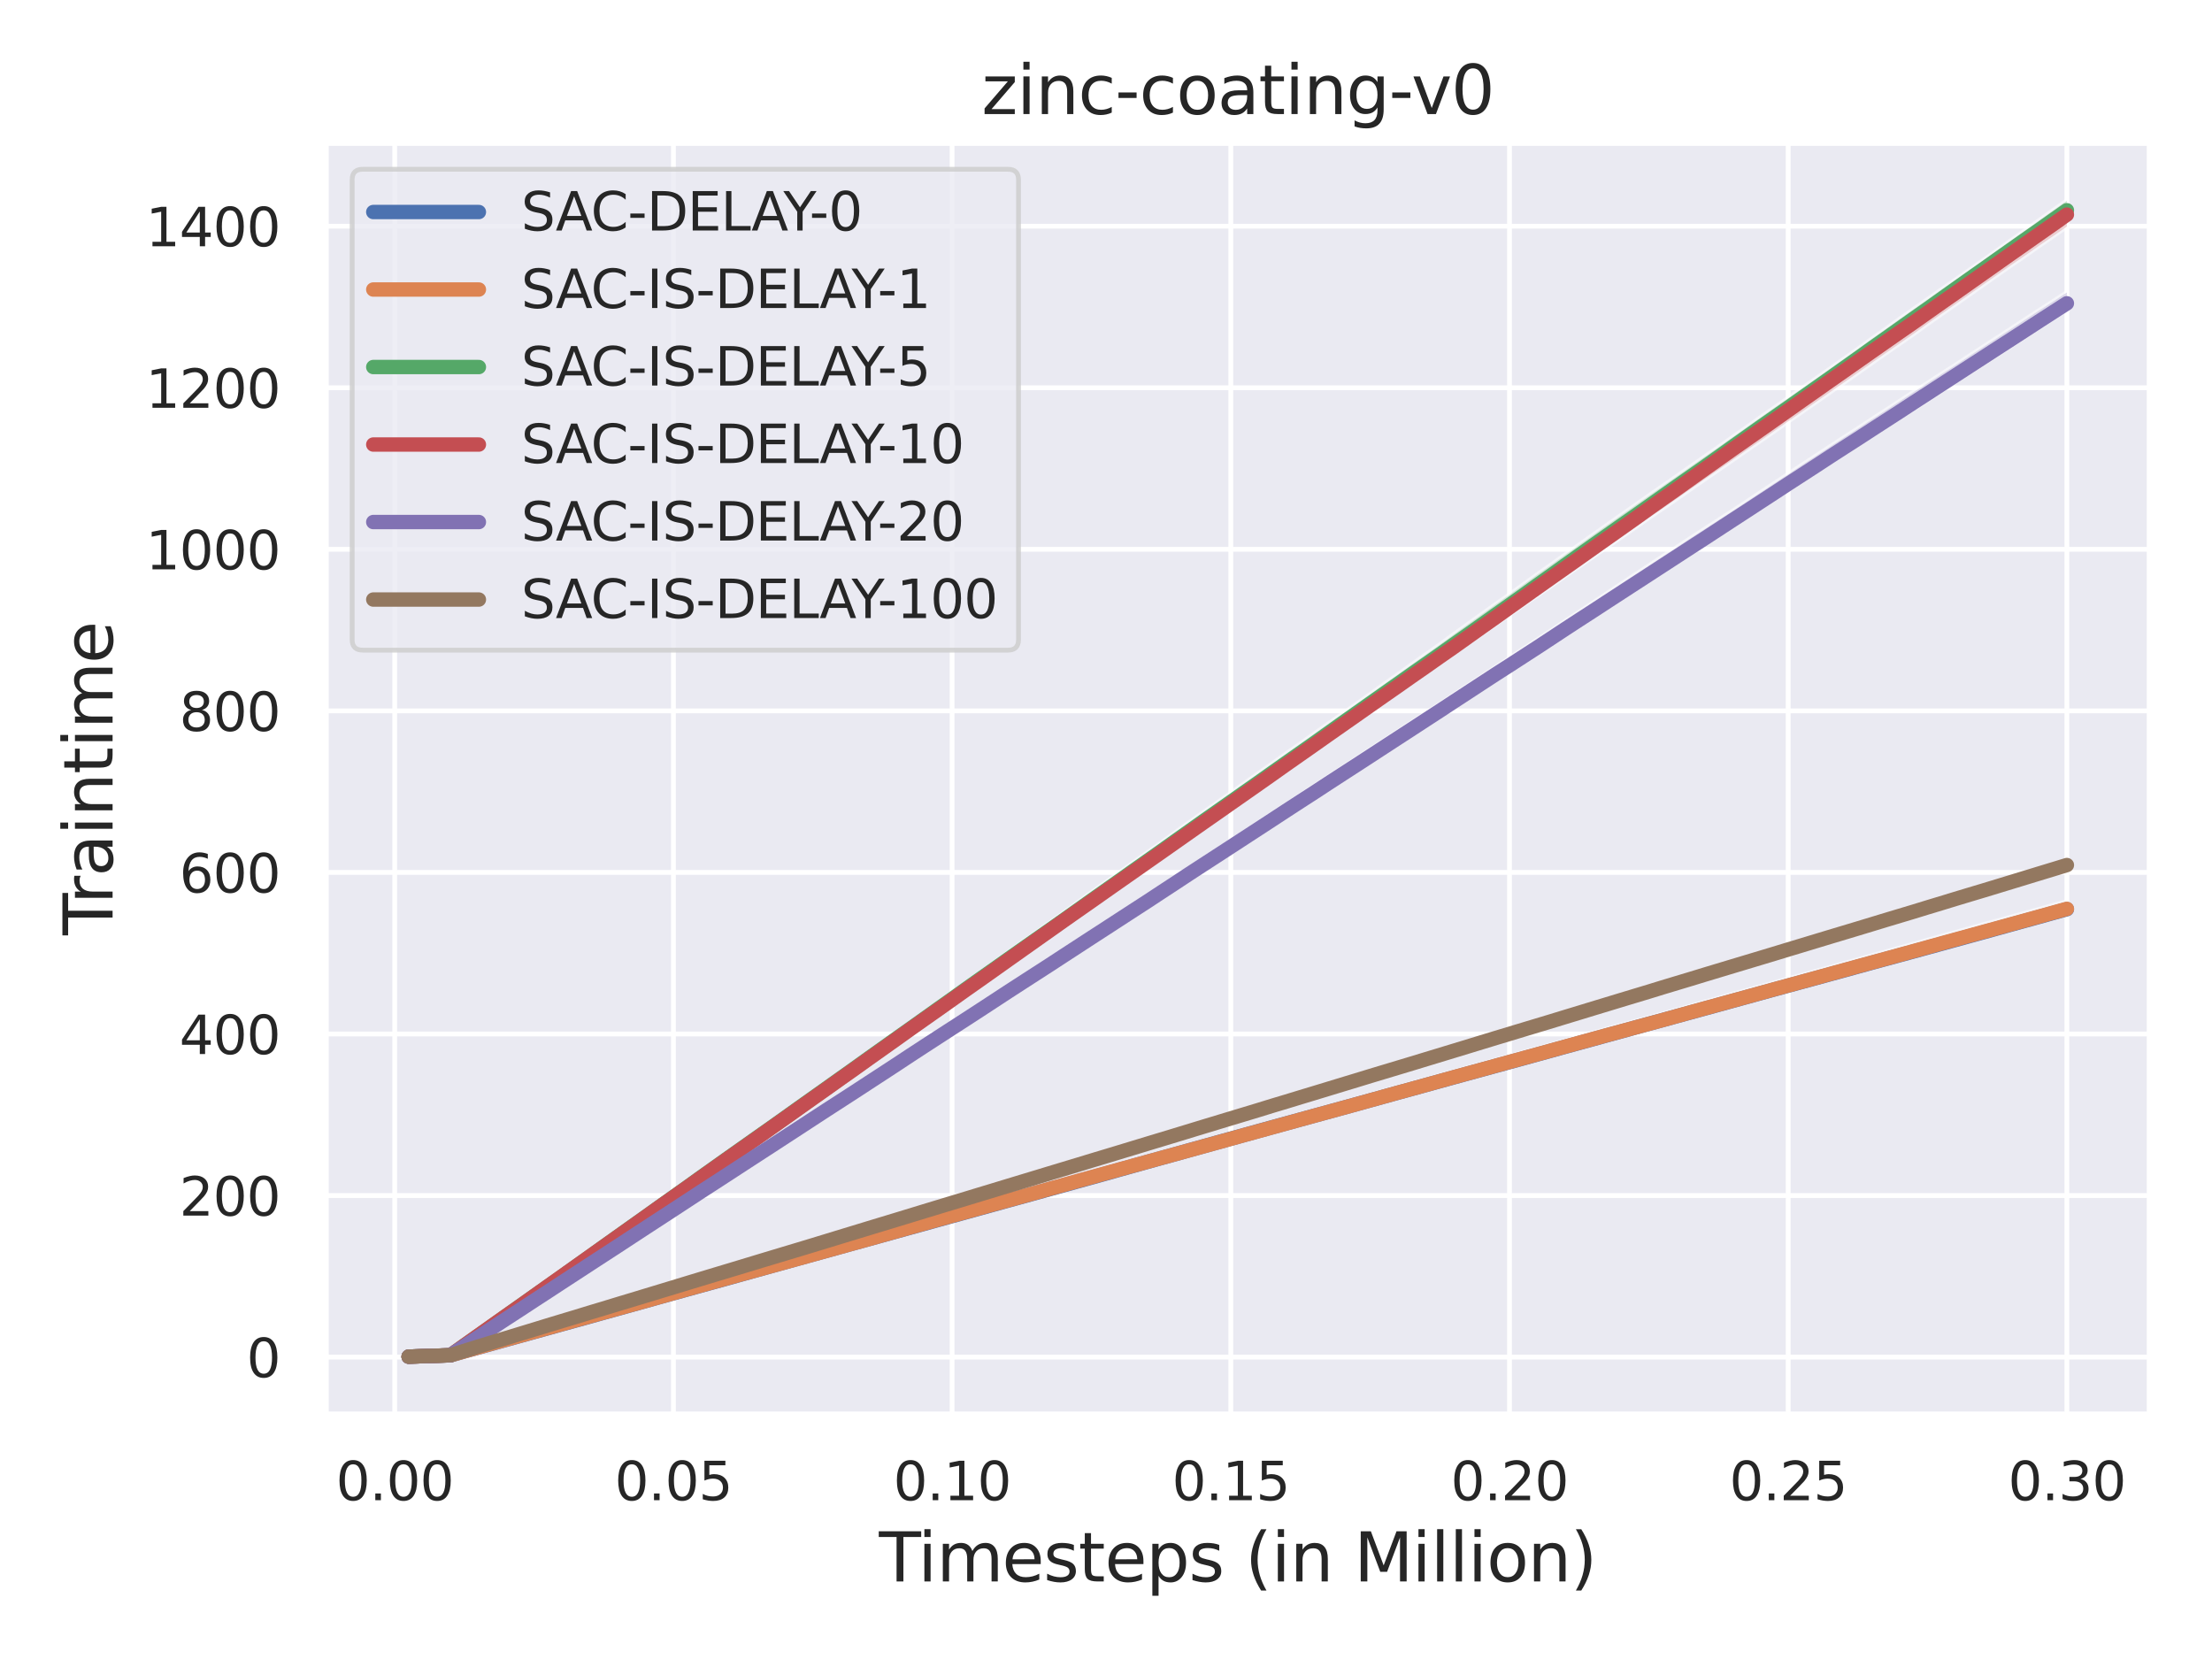 <?xml version="1.0" encoding="utf-8" standalone="no"?>
<!DOCTYPE svg PUBLIC "-//W3C//DTD SVG 1.1//EN"
  "http://www.w3.org/Graphics/SVG/1.1/DTD/svg11.dtd">
<svg xmlns:xlink="http://www.w3.org/1999/xlink" width="460.8pt" height="345.6pt" viewBox="0 0 460.8 345.6" xmlns="http://www.w3.org/2000/svg" version="1.1">
 <defs>
  <style type="text/css">*{stroke-linejoin: round; stroke-linecap: butt}</style>
 </defs>
 <g id="figure_1">
  <g id="patch_1">
   <path d="M 0 345.6 
L 460.8 345.6 
L 460.8 0 
L 0 0 
z
" style="fill: #ffffff"/>
  </g>
  <g id="axes_1">
   <g id="patch_2">
    <path d="M 67.86 294.66 
L 447.84 294.66 
L 447.84 29.76 
L 67.86 29.76 
z
" style="fill: #eaeaf2"/>
   </g>
   <g id="matplotlib.axis_1">
    <g id="xtick_1">
     <g id="line2d_1">
      <path d="M 82.229 294.66 
L 82.229 29.76 
" clip-path="url(#p7c4ad4bb4d)" style="fill: none; stroke: #ffffff; stroke-linecap: round"/>
     </g>
     <g id="text_1">
      <!-- 0.00 -->
      <g style="fill: #262626" transform="translate(69.983 312.518)scale(0.11 -0.11)">
       <defs>
        <path id="DejaVuSans-30" d="M 2034 4250 
Q 1547 4250 1301 3770 
Q 1056 3291 1056 2328 
Q 1056 1369 1301 889 
Q 1547 409 2034 409 
Q 2525 409 2770 889 
Q 3016 1369 3016 2328 
Q 3016 3291 2770 3770 
Q 2525 4250 2034 4250 
z
M 2034 4750 
Q 2819 4750 3233 4129 
Q 3647 3509 3647 2328 
Q 3647 1150 3233 529 
Q 2819 -91 2034 -91 
Q 1250 -91 836 529 
Q 422 1150 422 2328 
Q 422 3509 836 4129 
Q 1250 4750 2034 4750 
z
" transform="scale(0.016)"/>
        <path id="DejaVuSans-2e" d="M 684 794 
L 1344 794 
L 1344 0 
L 684 0 
L 684 794 
z
" transform="scale(0.016)"/>
       </defs>
       <use xlink:href="#DejaVuSans-30"/>
       <use xlink:href="#DejaVuSans-2e" x="63.623"/>
       <use xlink:href="#DejaVuSans-30" x="95.41"/>
       <use xlink:href="#DejaVuSans-30" x="159.033"/>
      </g>
     </g>
    </g>
    <g id="xtick_2">
     <g id="line2d_2">
      <path d="M 140.286 294.66 
L 140.286 29.76 
" clip-path="url(#p7c4ad4bb4d)" style="fill: none; stroke: #ffffff; stroke-linecap: round"/>
     </g>
     <g id="text_2">
      <!-- 0.05 -->
      <g style="fill: #262626" transform="translate(128.039 312.518)scale(0.11 -0.11)">
       <defs>
        <path id="DejaVuSans-35" d="M 691 4666 
L 3169 4666 
L 3169 4134 
L 1269 4134 
L 1269 2991 
Q 1406 3038 1543 3061 
Q 1681 3084 1819 3084 
Q 2600 3084 3056 2656 
Q 3513 2228 3513 1497 
Q 3513 744 3044 326 
Q 2575 -91 1722 -91 
Q 1428 -91 1123 -41 
Q 819 9 494 109 
L 494 744 
Q 775 591 1075 516 
Q 1375 441 1709 441 
Q 2250 441 2565 725 
Q 2881 1009 2881 1497 
Q 2881 1984 2565 2268 
Q 2250 2553 1709 2553 
Q 1456 2553 1204 2497 
Q 953 2441 691 2322 
L 691 4666 
z
" transform="scale(0.016)"/>
       </defs>
       <use xlink:href="#DejaVuSans-30"/>
       <use xlink:href="#DejaVuSans-2e" x="63.623"/>
       <use xlink:href="#DejaVuSans-30" x="95.41"/>
       <use xlink:href="#DejaVuSans-35" x="159.033"/>
      </g>
     </g>
    </g>
    <g id="xtick_3">
     <g id="line2d_3">
      <path d="M 198.342 294.66 
L 198.342 29.76 
" clip-path="url(#p7c4ad4bb4d)" style="fill: none; stroke: #ffffff; stroke-linecap: round"/>
     </g>
     <g id="text_3">
      <!-- 0.10 -->
      <g style="fill: #262626" transform="translate(186.096 312.518)scale(0.11 -0.11)">
       <defs>
        <path id="DejaVuSans-31" d="M 794 531 
L 1825 531 
L 1825 4091 
L 703 3866 
L 703 4441 
L 1819 4666 
L 2450 4666 
L 2450 531 
L 3481 531 
L 3481 0 
L 794 0 
L 794 531 
z
" transform="scale(0.016)"/>
       </defs>
       <use xlink:href="#DejaVuSans-30"/>
       <use xlink:href="#DejaVuSans-2e" x="63.623"/>
       <use xlink:href="#DejaVuSans-31" x="95.41"/>
       <use xlink:href="#DejaVuSans-30" x="159.033"/>
      </g>
     </g>
    </g>
    <g id="xtick_4">
     <g id="line2d_4">
      <path d="M 256.399 294.66 
L 256.399 29.76 
" clip-path="url(#p7c4ad4bb4d)" style="fill: none; stroke: #ffffff; stroke-linecap: round"/>
     </g>
     <g id="text_4">
      <!-- 0.15 -->
      <g style="fill: #262626" transform="translate(244.152 312.518)scale(0.11 -0.11)">
       <use xlink:href="#DejaVuSans-30"/>
       <use xlink:href="#DejaVuSans-2e" x="63.623"/>
       <use xlink:href="#DejaVuSans-31" x="95.41"/>
       <use xlink:href="#DejaVuSans-35" x="159.033"/>
      </g>
     </g>
    </g>
    <g id="xtick_5">
     <g id="line2d_5">
      <path d="M 314.455 294.66 
L 314.455 29.76 
" clip-path="url(#p7c4ad4bb4d)" style="fill: none; stroke: #ffffff; stroke-linecap: round"/>
     </g>
     <g id="text_5">
      <!-- 0.20 -->
      <g style="fill: #262626" transform="translate(302.209 312.518)scale(0.11 -0.11)">
       <defs>
        <path id="DejaVuSans-32" d="M 1228 531 
L 3431 531 
L 3431 0 
L 469 0 
L 469 531 
Q 828 903 1448 1529 
Q 2069 2156 2228 2338 
Q 2531 2678 2651 2914 
Q 2772 3150 2772 3378 
Q 2772 3750 2511 3984 
Q 2250 4219 1831 4219 
Q 1534 4219 1204 4116 
Q 875 4013 500 3803 
L 500 4441 
Q 881 4594 1212 4672 
Q 1544 4750 1819 4750 
Q 2544 4750 2975 4387 
Q 3406 4025 3406 3419 
Q 3406 3131 3298 2873 
Q 3191 2616 2906 2266 
Q 2828 2175 2409 1742 
Q 1991 1309 1228 531 
z
" transform="scale(0.016)"/>
       </defs>
       <use xlink:href="#DejaVuSans-30"/>
       <use xlink:href="#DejaVuSans-2e" x="63.623"/>
       <use xlink:href="#DejaVuSans-32" x="95.41"/>
       <use xlink:href="#DejaVuSans-30" x="159.033"/>
      </g>
     </g>
    </g>
    <g id="xtick_6">
     <g id="line2d_6">
      <path d="M 372.512 294.66 
L 372.512 29.76 
" clip-path="url(#p7c4ad4bb4d)" style="fill: none; stroke: #ffffff; stroke-linecap: round"/>
     </g>
     <g id="text_6">
      <!-- 0.25 -->
      <g style="fill: #262626" transform="translate(360.266 312.518)scale(0.11 -0.11)">
       <use xlink:href="#DejaVuSans-30"/>
       <use xlink:href="#DejaVuSans-2e" x="63.623"/>
       <use xlink:href="#DejaVuSans-32" x="95.41"/>
       <use xlink:href="#DejaVuSans-35" x="159.033"/>
      </g>
     </g>
    </g>
    <g id="xtick_7">
     <g id="line2d_7">
      <path d="M 430.568 294.66 
L 430.568 29.76 
" clip-path="url(#p7c4ad4bb4d)" style="fill: none; stroke: #ffffff; stroke-linecap: round"/>
     </g>
     <g id="text_7">
      <!-- 0.30 -->
      <g style="fill: #262626" transform="translate(418.322 312.518)scale(0.11 -0.11)">
       <defs>
        <path id="DejaVuSans-33" d="M 2597 2516 
Q 3050 2419 3304 2112 
Q 3559 1806 3559 1356 
Q 3559 666 3084 287 
Q 2609 -91 1734 -91 
Q 1441 -91 1130 -33 
Q 819 25 488 141 
L 488 750 
Q 750 597 1062 519 
Q 1375 441 1716 441 
Q 2309 441 2620 675 
Q 2931 909 2931 1356 
Q 2931 1769 2642 2001 
Q 2353 2234 1838 2234 
L 1294 2234 
L 1294 2753 
L 1863 2753 
Q 2328 2753 2575 2939 
Q 2822 3125 2822 3475 
Q 2822 3834 2567 4026 
Q 2313 4219 1838 4219 
Q 1578 4219 1281 4162 
Q 984 4106 628 3988 
L 628 4550 
Q 988 4650 1302 4700 
Q 1616 4750 1894 4750 
Q 2613 4750 3031 4423 
Q 3450 4097 3450 3541 
Q 3450 3153 3228 2886 
Q 3006 2619 2597 2516 
z
" transform="scale(0.016)"/>
       </defs>
       <use xlink:href="#DejaVuSans-30"/>
       <use xlink:href="#DejaVuSans-2e" x="63.623"/>
       <use xlink:href="#DejaVuSans-33" x="95.41"/>
       <use xlink:href="#DejaVuSans-30" x="159.033"/>
      </g>
     </g>
    </g>
    <g id="text_8">
     <!-- Timesteps (in Million) -->
     <g style="fill: #262626" transform="translate(183.104 329.444)scale(0.14 -0.14)">
      <defs>
       <path id="DejaVuSans-54" d="M -19 4666 
L 3928 4666 
L 3928 4134 
L 2272 4134 
L 2272 0 
L 1638 0 
L 1638 4134 
L -19 4134 
L -19 4666 
z
" transform="scale(0.016)"/>
       <path id="DejaVuSans-69" d="M 603 3500 
L 1178 3500 
L 1178 0 
L 603 0 
L 603 3500 
z
M 603 4863 
L 1178 4863 
L 1178 4134 
L 603 4134 
L 603 4863 
z
" transform="scale(0.016)"/>
       <path id="DejaVuSans-6d" d="M 3328 2828 
Q 3544 3216 3844 3400 
Q 4144 3584 4550 3584 
Q 5097 3584 5394 3201 
Q 5691 2819 5691 2113 
L 5691 0 
L 5113 0 
L 5113 2094 
Q 5113 2597 4934 2840 
Q 4756 3084 4391 3084 
Q 3944 3084 3684 2787 
Q 3425 2491 3425 1978 
L 3425 0 
L 2847 0 
L 2847 2094 
Q 2847 2600 2669 2842 
Q 2491 3084 2119 3084 
Q 1678 3084 1418 2786 
Q 1159 2488 1159 1978 
L 1159 0 
L 581 0 
L 581 3500 
L 1159 3500 
L 1159 2956 
Q 1356 3278 1631 3431 
Q 1906 3584 2284 3584 
Q 2666 3584 2933 3390 
Q 3200 3197 3328 2828 
z
" transform="scale(0.016)"/>
       <path id="DejaVuSans-65" d="M 3597 1894 
L 3597 1613 
L 953 1613 
Q 991 1019 1311 708 
Q 1631 397 2203 397 
Q 2534 397 2845 478 
Q 3156 559 3463 722 
L 3463 178 
Q 3153 47 2828 -22 
Q 2503 -91 2169 -91 
Q 1331 -91 842 396 
Q 353 884 353 1716 
Q 353 2575 817 3079 
Q 1281 3584 2069 3584 
Q 2775 3584 3186 3129 
Q 3597 2675 3597 1894 
z
M 3022 2063 
Q 3016 2534 2758 2815 
Q 2500 3097 2075 3097 
Q 1594 3097 1305 2825 
Q 1016 2553 972 2059 
L 3022 2063 
z
" transform="scale(0.016)"/>
       <path id="DejaVuSans-73" d="M 2834 3397 
L 2834 2853 
Q 2591 2978 2328 3040 
Q 2066 3103 1784 3103 
Q 1356 3103 1142 2972 
Q 928 2841 928 2578 
Q 928 2378 1081 2264 
Q 1234 2150 1697 2047 
L 1894 2003 
Q 2506 1872 2764 1633 
Q 3022 1394 3022 966 
Q 3022 478 2636 193 
Q 2250 -91 1575 -91 
Q 1294 -91 989 -36 
Q 684 19 347 128 
L 347 722 
Q 666 556 975 473 
Q 1284 391 1588 391 
Q 1994 391 2212 530 
Q 2431 669 2431 922 
Q 2431 1156 2273 1281 
Q 2116 1406 1581 1522 
L 1381 1569 
Q 847 1681 609 1914 
Q 372 2147 372 2553 
Q 372 3047 722 3315 
Q 1072 3584 1716 3584 
Q 2034 3584 2315 3537 
Q 2597 3491 2834 3397 
z
" transform="scale(0.016)"/>
       <path id="DejaVuSans-74" d="M 1172 4494 
L 1172 3500 
L 2356 3500 
L 2356 3053 
L 1172 3053 
L 1172 1153 
Q 1172 725 1289 603 
Q 1406 481 1766 481 
L 2356 481 
L 2356 0 
L 1766 0 
Q 1100 0 847 248 
Q 594 497 594 1153 
L 594 3053 
L 172 3053 
L 172 3500 
L 594 3500 
L 594 4494 
L 1172 4494 
z
" transform="scale(0.016)"/>
       <path id="DejaVuSans-70" d="M 1159 525 
L 1159 -1331 
L 581 -1331 
L 581 3500 
L 1159 3500 
L 1159 2969 
Q 1341 3281 1617 3432 
Q 1894 3584 2278 3584 
Q 2916 3584 3314 3078 
Q 3713 2572 3713 1747 
Q 3713 922 3314 415 
Q 2916 -91 2278 -91 
Q 1894 -91 1617 61 
Q 1341 213 1159 525 
z
M 3116 1747 
Q 3116 2381 2855 2742 
Q 2594 3103 2138 3103 
Q 1681 3103 1420 2742 
Q 1159 2381 1159 1747 
Q 1159 1113 1420 752 
Q 1681 391 2138 391 
Q 2594 391 2855 752 
Q 3116 1113 3116 1747 
z
" transform="scale(0.016)"/>
       <path id="DejaVuSans-20" transform="scale(0.016)"/>
       <path id="DejaVuSans-28" d="M 1984 4856 
Q 1566 4138 1362 3434 
Q 1159 2731 1159 2009 
Q 1159 1288 1364 580 
Q 1569 -128 1984 -844 
L 1484 -844 
Q 1016 -109 783 600 
Q 550 1309 550 2009 
Q 550 2706 781 3412 
Q 1013 4119 1484 4856 
L 1984 4856 
z
" transform="scale(0.016)"/>
       <path id="DejaVuSans-6e" d="M 3513 2113 
L 3513 0 
L 2938 0 
L 2938 2094 
Q 2938 2591 2744 2837 
Q 2550 3084 2163 3084 
Q 1697 3084 1428 2787 
Q 1159 2491 1159 1978 
L 1159 0 
L 581 0 
L 581 3500 
L 1159 3500 
L 1159 2956 
Q 1366 3272 1645 3428 
Q 1925 3584 2291 3584 
Q 2894 3584 3203 3211 
Q 3513 2838 3513 2113 
z
" transform="scale(0.016)"/>
       <path id="DejaVuSans-4d" d="M 628 4666 
L 1569 4666 
L 2759 1491 
L 3956 4666 
L 4897 4666 
L 4897 0 
L 4281 0 
L 4281 4097 
L 3078 897 
L 2444 897 
L 1241 4097 
L 1241 0 
L 628 0 
L 628 4666 
z
" transform="scale(0.016)"/>
       <path id="DejaVuSans-6c" d="M 603 4863 
L 1178 4863 
L 1178 0 
L 603 0 
L 603 4863 
z
" transform="scale(0.016)"/>
       <path id="DejaVuSans-6f" d="M 1959 3097 
Q 1497 3097 1228 2736 
Q 959 2375 959 1747 
Q 959 1119 1226 758 
Q 1494 397 1959 397 
Q 2419 397 2687 759 
Q 2956 1122 2956 1747 
Q 2956 2369 2687 2733 
Q 2419 3097 1959 3097 
z
M 1959 3584 
Q 2709 3584 3137 3096 
Q 3566 2609 3566 1747 
Q 3566 888 3137 398 
Q 2709 -91 1959 -91 
Q 1206 -91 779 398 
Q 353 888 353 1747 
Q 353 2609 779 3096 
Q 1206 3584 1959 3584 
z
" transform="scale(0.016)"/>
       <path id="DejaVuSans-29" d="M 513 4856 
L 1013 4856 
Q 1481 4119 1714 3412 
Q 1947 2706 1947 2009 
Q 1947 1309 1714 600 
Q 1481 -109 1013 -844 
L 513 -844 
Q 928 -128 1133 580 
Q 1338 1288 1338 2009 
Q 1338 2731 1133 3434 
Q 928 4138 513 4856 
z
" transform="scale(0.016)"/>
      </defs>
      <use xlink:href="#DejaVuSans-54"/>
      <use xlink:href="#DejaVuSans-69" x="57.959"/>
      <use xlink:href="#DejaVuSans-6d" x="85.742"/>
      <use xlink:href="#DejaVuSans-65" x="183.154"/>
      <use xlink:href="#DejaVuSans-73" x="244.678"/>
      <use xlink:href="#DejaVuSans-74" x="296.777"/>
      <use xlink:href="#DejaVuSans-65" x="335.986"/>
      <use xlink:href="#DejaVuSans-70" x="397.51"/>
      <use xlink:href="#DejaVuSans-73" x="460.986"/>
      <use xlink:href="#DejaVuSans-20" x="513.086"/>
      <use xlink:href="#DejaVuSans-28" x="544.873"/>
      <use xlink:href="#DejaVuSans-69" x="583.887"/>
      <use xlink:href="#DejaVuSans-6e" x="611.67"/>
      <use xlink:href="#DejaVuSans-20" x="675.049"/>
      <use xlink:href="#DejaVuSans-4d" x="706.836"/>
      <use xlink:href="#DejaVuSans-69" x="793.115"/>
      <use xlink:href="#DejaVuSans-6c" x="820.898"/>
      <use xlink:href="#DejaVuSans-6c" x="848.682"/>
      <use xlink:href="#DejaVuSans-69" x="876.465"/>
      <use xlink:href="#DejaVuSans-6f" x="904.248"/>
      <use xlink:href="#DejaVuSans-6e" x="965.43"/>
      <use xlink:href="#DejaVuSans-29" x="1028.809"/>
     </g>
    </g>
   </g>
   <g id="matplotlib.axis_2">
    <g id="ytick_1">
     <g id="line2d_8">
      <path d="M 67.86 282.709 
L 447.84 282.709 
" clip-path="url(#p7c4ad4bb4d)" style="fill: none; stroke: #ffffff; stroke-linecap: round"/>
     </g>
     <g id="text_9">
      <!-- 0 -->
      <g style="fill: #262626" transform="translate(51.361 286.888)scale(0.11 -0.11)">
       <use xlink:href="#DejaVuSans-30"/>
      </g>
     </g>
    </g>
    <g id="ytick_2">
     <g id="line2d_9">
      <path d="M 67.86 249.053 
L 447.84 249.053 
" clip-path="url(#p7c4ad4bb4d)" style="fill: none; stroke: #ffffff; stroke-linecap: round"/>
     </g>
     <g id="text_10">
      <!-- 200 -->
      <g style="fill: #262626" transform="translate(37.364 253.232)scale(0.11 -0.11)">
       <use xlink:href="#DejaVuSans-32"/>
       <use xlink:href="#DejaVuSans-30" x="63.623"/>
       <use xlink:href="#DejaVuSans-30" x="127.246"/>
      </g>
     </g>
    </g>
    <g id="ytick_3">
     <g id="line2d_10">
      <path d="M 67.86 215.397 
L 447.84 215.397 
" clip-path="url(#p7c4ad4bb4d)" style="fill: none; stroke: #ffffff; stroke-linecap: round"/>
     </g>
     <g id="text_11">
      <!-- 400 -->
      <g style="fill: #262626" transform="translate(37.364 219.577)scale(0.11 -0.11)">
       <defs>
        <path id="DejaVuSans-34" d="M 2419 4116 
L 825 1625 
L 2419 1625 
L 2419 4116 
z
M 2253 4666 
L 3047 4666 
L 3047 1625 
L 3713 1625 
L 3713 1100 
L 3047 1100 
L 3047 0 
L 2419 0 
L 2419 1100 
L 313 1100 
L 313 1709 
L 2253 4666 
z
" transform="scale(0.016)"/>
       </defs>
       <use xlink:href="#DejaVuSans-34"/>
       <use xlink:href="#DejaVuSans-30" x="63.623"/>
       <use xlink:href="#DejaVuSans-30" x="127.246"/>
      </g>
     </g>
    </g>
    <g id="ytick_4">
     <g id="line2d_11">
      <path d="M 67.86 181.741 
L 447.84 181.741 
" clip-path="url(#p7c4ad4bb4d)" style="fill: none; stroke: #ffffff; stroke-linecap: round"/>
     </g>
     <g id="text_12">
      <!-- 600 -->
      <g style="fill: #262626" transform="translate(37.364 185.921)scale(0.11 -0.11)">
       <defs>
        <path id="DejaVuSans-36" d="M 2113 2584 
Q 1688 2584 1439 2293 
Q 1191 2003 1191 1497 
Q 1191 994 1439 701 
Q 1688 409 2113 409 
Q 2538 409 2786 701 
Q 3034 994 3034 1497 
Q 3034 2003 2786 2293 
Q 2538 2584 2113 2584 
z
M 3366 4563 
L 3366 3988 
Q 3128 4100 2886 4159 
Q 2644 4219 2406 4219 
Q 1781 4219 1451 3797 
Q 1122 3375 1075 2522 
Q 1259 2794 1537 2939 
Q 1816 3084 2150 3084 
Q 2853 3084 3261 2657 
Q 3669 2231 3669 1497 
Q 3669 778 3244 343 
Q 2819 -91 2113 -91 
Q 1303 -91 875 529 
Q 447 1150 447 2328 
Q 447 3434 972 4092 
Q 1497 4750 2381 4750 
Q 2619 4750 2861 4703 
Q 3103 4656 3366 4563 
z
" transform="scale(0.016)"/>
       </defs>
       <use xlink:href="#DejaVuSans-36"/>
       <use xlink:href="#DejaVuSans-30" x="63.623"/>
       <use xlink:href="#DejaVuSans-30" x="127.246"/>
      </g>
     </g>
    </g>
    <g id="ytick_5">
     <g id="line2d_12">
      <path d="M 67.86 148.085 
L 447.84 148.085 
" clip-path="url(#p7c4ad4bb4d)" style="fill: none; stroke: #ffffff; stroke-linecap: round"/>
     </g>
     <g id="text_13">
      <!-- 800 -->
      <g style="fill: #262626" transform="translate(37.364 152.265)scale(0.11 -0.11)">
       <defs>
        <path id="DejaVuSans-38" d="M 2034 2216 
Q 1584 2216 1326 1975 
Q 1069 1734 1069 1313 
Q 1069 891 1326 650 
Q 1584 409 2034 409 
Q 2484 409 2743 651 
Q 3003 894 3003 1313 
Q 3003 1734 2745 1975 
Q 2488 2216 2034 2216 
z
M 1403 2484 
Q 997 2584 770 2862 
Q 544 3141 544 3541 
Q 544 4100 942 4425 
Q 1341 4750 2034 4750 
Q 2731 4750 3128 4425 
Q 3525 4100 3525 3541 
Q 3525 3141 3298 2862 
Q 3072 2584 2669 2484 
Q 3125 2378 3379 2068 
Q 3634 1759 3634 1313 
Q 3634 634 3220 271 
Q 2806 -91 2034 -91 
Q 1263 -91 848 271 
Q 434 634 434 1313 
Q 434 1759 690 2068 
Q 947 2378 1403 2484 
z
M 1172 3481 
Q 1172 3119 1398 2916 
Q 1625 2713 2034 2713 
Q 2441 2713 2670 2916 
Q 2900 3119 2900 3481 
Q 2900 3844 2670 4047 
Q 2441 4250 2034 4250 
Q 1625 4250 1398 4047 
Q 1172 3844 1172 3481 
z
" transform="scale(0.016)"/>
       </defs>
       <use xlink:href="#DejaVuSans-38"/>
       <use xlink:href="#DejaVuSans-30" x="63.623"/>
       <use xlink:href="#DejaVuSans-30" x="127.246"/>
      </g>
     </g>
    </g>
    <g id="ytick_6">
     <g id="line2d_13">
      <path d="M 67.86 114.429 
L 447.84 114.429 
" clip-path="url(#p7c4ad4bb4d)" style="fill: none; stroke: #ffffff; stroke-linecap: round"/>
     </g>
     <g id="text_14">
      <!-- 1000 -->
      <g style="fill: #262626" transform="translate(30.365 118.609)scale(0.11 -0.11)">
       <use xlink:href="#DejaVuSans-31"/>
       <use xlink:href="#DejaVuSans-30" x="63.623"/>
       <use xlink:href="#DejaVuSans-30" x="127.246"/>
       <use xlink:href="#DejaVuSans-30" x="190.869"/>
      </g>
     </g>
    </g>
    <g id="ytick_7">
     <g id="line2d_14">
      <path d="M 67.86 80.773 
L 447.84 80.773 
" clip-path="url(#p7c4ad4bb4d)" style="fill: none; stroke: #ffffff; stroke-linecap: round"/>
     </g>
     <g id="text_15">
      <!-- 1200 -->
      <g style="fill: #262626" transform="translate(30.365 84.953)scale(0.11 -0.11)">
       <use xlink:href="#DejaVuSans-31"/>
       <use xlink:href="#DejaVuSans-32" x="63.623"/>
       <use xlink:href="#DejaVuSans-30" x="127.246"/>
       <use xlink:href="#DejaVuSans-30" x="190.869"/>
      </g>
     </g>
    </g>
    <g id="ytick_8">
     <g id="line2d_15">
      <path d="M 67.86 47.117 
L 447.84 47.117 
" clip-path="url(#p7c4ad4bb4d)" style="fill: none; stroke: #ffffff; stroke-linecap: round"/>
     </g>
     <g id="text_16">
      <!-- 1400 -->
      <g style="fill: #262626" transform="translate(30.365 51.297)scale(0.11 -0.11)">
       <use xlink:href="#DejaVuSans-31"/>
       <use xlink:href="#DejaVuSans-34" x="63.623"/>
       <use xlink:href="#DejaVuSans-30" x="127.246"/>
       <use xlink:href="#DejaVuSans-30" x="190.869"/>
      </g>
     </g>
    </g>
    <g id="text_17">
     <!-- Traintime -->
     <g style="fill: #262626" transform="translate(23.453 194.816)rotate(-90)scale(0.14 -0.14)">
      <defs>
       <path id="DejaVuSans-72" d="M 2631 2963 
Q 2534 3019 2420 3045 
Q 2306 3072 2169 3072 
Q 1681 3072 1420 2755 
Q 1159 2438 1159 1844 
L 1159 0 
L 581 0 
L 581 3500 
L 1159 3500 
L 1159 2956 
Q 1341 3275 1631 3429 
Q 1922 3584 2338 3584 
Q 2397 3584 2469 3576 
Q 2541 3569 2628 3553 
L 2631 2963 
z
" transform="scale(0.016)"/>
       <path id="DejaVuSans-61" d="M 2194 1759 
Q 1497 1759 1228 1600 
Q 959 1441 959 1056 
Q 959 750 1161 570 
Q 1363 391 1709 391 
Q 2188 391 2477 730 
Q 2766 1069 2766 1631 
L 2766 1759 
L 2194 1759 
z
M 3341 1997 
L 3341 0 
L 2766 0 
L 2766 531 
Q 2569 213 2275 61 
Q 1981 -91 1556 -91 
Q 1019 -91 701 211 
Q 384 513 384 1019 
Q 384 1609 779 1909 
Q 1175 2209 1959 2209 
L 2766 2209 
L 2766 2266 
Q 2766 2663 2505 2880 
Q 2244 3097 1772 3097 
Q 1472 3097 1187 3025 
Q 903 2953 641 2809 
L 641 3341 
Q 956 3463 1253 3523 
Q 1550 3584 1831 3584 
Q 2591 3584 2966 3190 
Q 3341 2797 3341 1997 
z
" transform="scale(0.016)"/>
      </defs>
      <use xlink:href="#DejaVuSans-54"/>
      <use xlink:href="#DejaVuSans-72" x="46.334"/>
      <use xlink:href="#DejaVuSans-61" x="87.447"/>
      <use xlink:href="#DejaVuSans-69" x="148.727"/>
      <use xlink:href="#DejaVuSans-6e" x="176.51"/>
      <use xlink:href="#DejaVuSans-74" x="239.889"/>
      <use xlink:href="#DejaVuSans-69" x="279.098"/>
      <use xlink:href="#DejaVuSans-6d" x="306.881"/>
      <use xlink:href="#DejaVuSans-65" x="404.293"/>
     </g>
    </g>
   </g>
   <g id="PolyCollection_1">
    <defs>
     <path id="m83fb2fcc66" d="M 85.132 -62.981 
L 85.132 -62.99 
L 88.035 -63.086 
L 90.937 -63.182 
L 93.84 -63.279 
L 96.743 -64.1 
L 99.646 -64.905 
L 102.549 -65.714 
L 105.452 -66.561 
L 108.354 -67.369 
L 111.257 -68.178 
L 114.16 -68.988 
L 117.063 -69.807 
L 119.966 -70.611 
L 122.869 -71.413 
L 125.771 -72.228 
L 128.674 -73.052 
L 131.577 -73.861 
L 134.48 -74.681 
L 137.383 -75.491 
L 140.286 -76.301 
L 143.188 -77.139 
L 146.091 -77.954 
L 148.994 -78.765 
L 151.897 -79.568 
L 154.8 -80.369 
L 157.702 -81.187 
L 160.605 -81.969 
L 163.508 -82.797 
L 166.411 -83.608 
L 169.314 -84.422 
L 172.217 -85.221 
L 175.119 -86.037 
L 178.022 -86.854 
L 180.925 -87.66 
L 183.828 -88.469 
L 186.731 -89.269 
L 189.634 -90.084 
L 192.536 -90.883 
L 195.439 -91.696 
L 198.342 -92.49 
L 201.245 -93.308 
L 204.148 -94.131 
L 207.051 -94.971 
L 209.953 -95.774 
L 212.856 -96.586 
L 215.759 -97.39 
L 218.662 -98.197 
L 221.565 -99.018 
L 224.467 -99.839 
L 227.37 -100.631 
L 230.273 -101.462 
L 233.176 -102.293 
L 236.079 -103.105 
L 238.982 -103.928 
L 241.884 -104.735 
L 244.787 -105.534 
L 247.69 -106.348 
L 250.593 -107.143 
L 253.496 -107.962 
L 256.399 -108.76 
L 259.301 -109.569 
L 262.204 -110.381 
L 265.107 -111.191 
L 268.01 -111.994 
L 270.913 -112.787 
L 273.816 -113.593 
L 276.718 -114.405 
L 279.621 -115.194 
L 282.524 -115.978 
L 285.427 -116.767 
L 288.33 -117.578 
L 291.233 -118.362 
L 294.135 -119.171 
L 297.038 -119.963 
L 299.941 -120.755 
L 302.844 -121.546 
L 305.747 -122.374 
L 308.649 -123.178 
L 311.552 -124.002 
L 314.455 -124.814 
L 317.358 -125.601 
L 320.261 -126.407 
L 323.164 -127.218 
L 326.066 -128.051 
L 328.969 -128.849 
L 331.872 -129.671 
L 334.775 -130.48 
L 337.678 -131.288 
L 340.581 -132.109 
L 343.483 -132.897 
L 346.386 -133.689 
L 349.289 -134.481 
L 352.192 -135.266 
L 355.095 -136.097 
L 357.998 -136.894 
L 360.9 -137.693 
L 363.803 -138.5 
L 366.706 -139.287 
L 369.609 -140.095 
L 372.512 -140.901 
L 375.414 -141.71 
L 378.317 -142.534 
L 381.22 -143.362 
L 384.123 -144.153 
L 387.026 -144.964 
L 389.929 -145.774 
L 392.831 -146.563 
L 395.734 -147.368 
L 398.637 -148.177 
L 401.54 -148.995 
L 404.443 -149.801 
L 407.346 -150.592 
L 410.248 -151.393 
L 413.151 -152.186 
L 416.054 -152.973 
L 418.957 -153.763 
L 421.86 -154.572 
L 424.763 -155.372 
L 427.665 -156.193 
L 430.568 -157.022 
L 430.568 -155.092 
L 430.568 -155.092 
L 427.665 -154.307 
L 424.763 -153.533 
L 421.86 -152.736 
L 418.957 -151.961 
L 416.054 -151.18 
L 413.151 -150.4 
L 410.248 -149.609 
L 407.346 -148.834 
L 404.443 -148.051 
L 401.54 -147.262 
L 398.637 -146.452 
L 395.734 -145.659 
L 392.831 -144.889 
L 389.929 -144.106 
L 387.026 -143.315 
L 384.123 -142.509 
L 381.22 -141.714 
L 378.317 -140.926 
L 375.414 -140.145 
L 372.512 -139.353 
L 369.609 -138.571 
L 366.706 -137.79 
L 363.803 -137.002 
L 360.9 -136.204 
L 357.998 -135.416 
L 355.095 -134.628 
L 352.192 -133.841 
L 349.289 -133.039 
L 346.386 -132.243 
L 343.483 -131.47 
L 340.581 -130.688 
L 337.678 -129.893 
L 334.775 -129.091 
L 331.872 -128.3 
L 328.969 -127.509 
L 326.066 -126.711 
L 323.164 -125.921 
L 320.261 -125.119 
L 317.358 -124.315 
L 314.455 -123.528 
L 311.552 -122.73 
L 308.649 -121.949 
L 305.747 -121.148 
L 302.844 -120.363 
L 299.941 -119.545 
L 297.038 -118.755 
L 294.135 -117.956 
L 291.233 -117.173 
L 288.33 -116.374 
L 285.427 -115.575 
L 282.524 -114.763 
L 279.621 -113.966 
L 276.718 -113.187 
L 273.816 -112.405 
L 270.913 -111.639 
L 268.01 -110.849 
L 265.107 -110.063 
L 262.204 -109.256 
L 259.301 -108.467 
L 256.399 -107.683 
L 253.496 -106.883 
L 250.593 -106.082 
L 247.69 -105.29 
L 244.787 -104.492 
L 241.884 -103.692 
L 238.982 -102.91 
L 236.079 -102.097 
L 233.176 -101.285 
L 230.273 -100.487 
L 227.37 -99.705 
L 224.467 -98.921 
L 221.565 -98.116 
L 218.662 -97.32 
L 215.759 -96.532 
L 212.856 -95.754 
L 209.953 -94.969 
L 207.051 -94.177 
L 204.148 -93.397 
L 201.245 -92.614 
L 198.342 -91.814 
L 195.439 -91.022 
L 192.536 -90.235 
L 189.634 -89.45 
L 186.731 -88.66 
L 183.828 -87.873 
L 180.925 -87.106 
L 178.022 -86.32 
L 175.119 -85.522 
L 172.217 -84.718 
L 169.314 -83.926 
L 166.411 -83.125 
L 163.508 -82.329 
L 160.605 -81.516 
L 157.702 -80.718 
L 154.8 -79.935 
L 151.897 -79.155 
L 148.994 -78.376 
L 146.091 -77.594 
L 143.188 -76.803 
L 140.286 -76.013 
L 137.383 -75.215 
L 134.48 -74.393 
L 131.577 -73.59 
L 128.674 -72.805 
L 125.771 -72.024 
L 122.869 -71.23 
L 119.966 -70.443 
L 117.063 -69.657 
L 114.16 -68.869 
L 111.257 -68.072 
L 108.354 -67.257 
L 105.452 -66.471 
L 102.549 -65.677 
L 99.646 -64.869 
L 96.743 -64.069 
L 93.84 -63.255 
L 90.937 -63.164 
L 88.035 -63.074 
L 85.132 -62.981 
z
" style="stroke: #ffffff; stroke-opacity: 0.5"/>
    </defs>
    <g clip-path="url(#p7c4ad4bb4d)">
     <use xlink:href="#m83fb2fcc66" x="0" y="345.6" style="fill: #4c72b0; fill-opacity: 0.5; stroke: #ffffff; stroke-opacity: 0.5"/>
    </g>
   </g>
   <g id="PolyCollection_2">
    <defs>
     <path id="me1e1d64304" d="M 85.132 -62.982 
L 85.132 -62.988 
L 88.035 -63.084 
L 90.937 -63.179 
L 93.84 -63.276 
L 96.743 -64.105 
L 99.646 -64.939 
L 102.549 -65.779 
L 105.452 -66.602 
L 108.354 -67.414 
L 111.257 -68.231 
L 114.16 -69.05 
L 117.063 -69.852 
L 119.966 -70.659 
L 122.869 -71.473 
L 125.771 -72.298 
L 128.674 -73.128 
L 131.577 -73.955 
L 134.48 -74.779 
L 137.383 -75.616 
L 140.286 -76.45 
L 143.188 -77.294 
L 146.091 -78.112 
L 148.994 -78.956 
L 151.897 -79.77 
L 154.8 -80.594 
L 157.702 -81.427 
L 160.605 -82.276 
L 163.508 -83.11 
L 166.411 -83.928 
L 169.314 -84.746 
L 172.217 -85.562 
L 175.119 -86.395 
L 178.022 -87.226 
L 180.925 -88.061 
L 183.828 -88.895 
L 186.731 -89.739 
L 189.634 -90.576 
L 192.536 -91.405 
L 195.439 -92.238 
L 198.342 -93.061 
L 201.245 -93.869 
L 204.148 -94.706 
L 207.051 -95.517 
L 209.953 -96.342 
L 212.856 -97.154 
L 215.759 -97.969 
L 218.662 -98.78 
L 221.565 -99.597 
L 224.467 -100.421 
L 227.37 -101.26 
L 230.273 -102.07 
L 233.176 -102.902 
L 236.079 -103.721 
L 238.982 -104.532 
L 241.884 -105.356 
L 244.787 -106.17 
L 247.69 -106.97 
L 250.593 -107.794 
L 253.496 -108.609 
L 256.399 -109.423 
L 259.301 -110.254 
L 262.204 -111.052 
L 265.107 -111.855 
L 268.01 -112.662 
L 270.913 -113.486 
L 273.816 -114.285 
L 276.718 -115.075 
L 279.621 -115.87 
L 282.524 -116.69 
L 285.427 -117.525 
L 288.33 -118.326 
L 291.233 -119.151 
L 294.135 -119.939 
L 297.038 -120.752 
L 299.941 -121.558 
L 302.844 -122.37 
L 305.747 -123.16 
L 308.649 -123.956 
L 311.552 -124.766 
L 314.455 -125.578 
L 317.358 -126.378 
L 320.261 -127.17 
L 323.164 -127.988 
L 326.066 -128.794 
L 328.969 -129.626 
L 331.872 -130.429 
L 334.775 -131.238 
L 337.678 -132.037 
L 340.581 -132.821 
L 343.483 -133.607 
L 346.386 -134.408 
L 349.289 -135.198 
L 352.192 -136.019 
L 355.095 -136.844 
L 357.998 -137.654 
L 360.9 -138.475 
L 363.803 -139.273 
L 366.706 -140.072 
L 369.609 -140.867 
L 372.512 -141.671 
L 375.414 -142.458 
L 378.317 -143.269 
L 381.22 -144.071 
L 384.123 -144.889 
L 387.026 -145.699 
L 389.929 -146.519 
L 392.831 -147.322 
L 395.734 -148.124 
L 398.637 -148.932 
L 401.54 -149.751 
L 404.443 -150.579 
L 407.346 -151.367 
L 410.248 -152.167 
L 413.151 -152.986 
L 416.054 -153.765 
L 418.957 -154.569 
L 421.86 -155.377 
L 424.763 -156.181 
L 427.665 -157 
L 430.568 -157.789 
L 430.568 -155.314 
L 430.568 -155.314 
L 427.665 -154.528 
L 424.763 -153.737 
L 421.86 -152.956 
L 418.957 -152.174 
L 416.054 -151.362 
L 413.151 -150.558 
L 410.248 -149.781 
L 407.346 -148.977 
L 404.443 -148.195 
L 401.54 -147.396 
L 398.637 -146.597 
L 395.734 -145.767 
L 392.831 -144.977 
L 389.929 -144.184 
L 387.026 -143.395 
L 384.123 -142.605 
L 381.22 -141.822 
L 378.317 -141.03 
L 375.414 -140.253 
L 372.512 -139.45 
L 369.609 -138.655 
L 366.706 -137.849 
L 363.803 -137.039 
L 360.9 -136.24 
L 357.998 -135.453 
L 355.095 -134.671 
L 352.192 -133.899 
L 349.289 -133.102 
L 346.386 -132.286 
L 343.483 -131.511 
L 340.581 -130.733 
L 337.678 -129.952 
L 334.775 -129.189 
L 331.872 -128.411 
L 328.969 -127.614 
L 326.066 -126.805 
L 323.164 -126.012 
L 320.261 -125.22 
L 317.358 -124.429 
L 314.455 -123.631 
L 311.552 -122.839 
L 308.649 -122.035 
L 305.747 -121.243 
L 302.844 -120.437 
L 299.941 -119.636 
L 297.038 -118.826 
L 294.135 -118.03 
L 291.233 -117.242 
L 288.33 -116.434 
L 285.427 -115.635 
L 282.524 -114.831 
L 279.621 -114.022 
L 276.718 -113.242 
L 273.816 -112.433 
L 270.913 -111.648 
L 268.01 -110.858 
L 265.107 -110.068 
L 262.204 -109.278 
L 259.301 -108.504 
L 256.399 -107.726 
L 253.496 -106.932 
L 250.593 -106.132 
L 247.69 -105.34 
L 244.787 -104.55 
L 241.884 -103.77 
L 238.982 -102.992 
L 236.079 -102.208 
L 233.176 -101.424 
L 230.273 -100.615 
L 227.37 -99.82 
L 224.467 -99.035 
L 221.565 -98.253 
L 218.662 -97.431 
L 215.759 -96.637 
L 212.856 -95.836 
L 209.953 -95.038 
L 207.051 -94.269 
L 204.148 -93.463 
L 201.245 -92.672 
L 198.342 -91.895 
L 195.439 -91.081 
L 192.536 -90.283 
L 189.634 -89.474 
L 186.731 -88.668 
L 183.828 -87.874 
L 180.925 -87.041 
L 178.022 -86.259 
L 175.119 -85.464 
L 172.217 -84.674 
L 169.314 -83.875 
L 166.411 -83.074 
L 163.508 -82.279 
L 160.605 -81.481 
L 157.702 -80.708 
L 154.8 -79.919 
L 151.897 -79.136 
L 148.994 -78.345 
L 146.091 -77.556 
L 143.188 -76.767 
L 140.286 -75.984 
L 137.383 -75.198 
L 134.48 -74.414 
L 131.577 -73.618 
L 128.674 -72.824 
L 125.771 -72.024 
L 122.869 -71.247 
L 119.966 -70.45 
L 117.063 -69.665 
L 114.16 -68.869 
L 111.257 -68.077 
L 108.354 -67.292 
L 105.452 -66.48 
L 102.549 -65.681 
L 99.646 -64.88 
L 96.743 -64.078 
L 93.84 -63.262 
L 90.937 -63.166 
L 88.035 -63.075 
L 85.132 -62.982 
z
" style="stroke: #ffffff; stroke-opacity: 0.5"/>
    </defs>
    <g clip-path="url(#p7c4ad4bb4d)">
     <use xlink:href="#me1e1d64304" x="0" y="345.6" style="fill: #dd8452; fill-opacity: 0.5; stroke: #ffffff; stroke-opacity: 0.5"/>
    </g>
   </g>
   <g id="PolyCollection_3">
    <defs>
     <path id="m7405461eed" d="M 85.132 -62.983 
L 85.132 -62.989 
L 88.035 -63.084 
L 90.937 -63.177 
L 93.84 -63.274 
L 96.743 -65.386 
L 99.646 -67.478 
L 102.549 -69.543 
L 105.452 -71.65 
L 108.354 -73.788 
L 111.257 -75.897 
L 114.16 -77.973 
L 117.063 -80.051 
L 119.966 -82.131 
L 122.869 -84.147 
L 125.771 -86.208 
L 128.674 -88.284 
L 131.577 -90.422 
L 134.48 -92.538 
L 137.383 -94.641 
L 140.286 -96.696 
L 143.188 -98.732 
L 146.091 -100.797 
L 148.994 -102.839 
L 151.897 -104.93 
L 154.8 -107.001 
L 157.702 -109.05 
L 160.605 -111.124 
L 163.508 -113.2 
L 166.411 -115.335 
L 169.314 -117.456 
L 172.217 -119.589 
L 175.119 -121.679 
L 178.022 -123.783 
L 180.925 -126.005 
L 183.828 -128.176 
L 186.731 -130.328 
L 189.634 -132.457 
L 192.536 -134.562 
L 195.439 -136.602 
L 198.342 -138.703 
L 201.245 -140.805 
L 204.148 -142.901 
L 207.051 -144.995 
L 209.953 -147.101 
L 212.856 -149.168 
L 215.759 -151.233 
L 218.662 -153.305 
L 221.565 -155.413 
L 224.467 -157.533 
L 227.37 -159.654 
L 230.273 -161.72 
L 233.176 -163.789 
L 236.079 -165.886 
L 238.982 -167.956 
L 241.884 -170.004 
L 244.787 -172.13 
L 247.69 -174.207 
L 250.593 -176.29 
L 253.496 -178.323 
L 256.399 -180.393 
L 259.301 -182.441 
L 262.204 -184.504 
L 265.107 -186.562 
L 268.01 -188.639 
L 270.913 -190.672 
L 273.816 -192.748 
L 276.718 -194.812 
L 279.621 -196.853 
L 282.524 -198.893 
L 285.427 -200.96 
L 288.33 -203.044 
L 291.233 -205.099 
L 294.135 -207.181 
L 297.038 -209.239 
L 299.941 -211.294 
L 302.844 -213.42 
L 305.747 -215.518 
L 308.649 -217.599 
L 311.552 -219.672 
L 314.455 -221.73 
L 317.358 -223.81 
L 320.261 -225.91 
L 323.164 -227.949 
L 326.066 -230.035 
L 328.969 -232.079 
L 331.872 -234.145 
L 334.775 -236.199 
L 337.678 -238.243 
L 340.581 -240.271 
L 343.483 -242.317 
L 346.386 -244.336 
L 349.289 -246.355 
L 352.192 -248.392 
L 355.095 -250.424 
L 357.998 -252.433 
L 360.9 -254.481 
L 363.803 -256.534 
L 366.706 -258.597 
L 369.609 -260.633 
L 372.512 -262.666 
L 375.414 -264.7 
L 378.317 -266.72 
L 381.22 -268.76 
L 384.123 -270.819 
L 387.026 -272.874 
L 389.929 -274.989 
L 392.831 -277.038 
L 395.734 -279.132 
L 398.637 -281.18 
L 401.54 -283.212 
L 404.443 -285.279 
L 407.346 -287.292 
L 410.248 -289.322 
L 413.151 -291.362 
L 416.054 -293.417 
L 418.957 -295.515 
L 421.86 -297.578 
L 424.763 -299.655 
L 427.665 -301.736 
L 430.568 -303.799 
L 430.568 -300.282 
L 430.568 -300.282 
L 427.665 -298.27 
L 424.763 -296.2 
L 421.86 -294.21 
L 418.957 -292.193 
L 416.054 -290.165 
L 413.151 -288.074 
L 410.248 -285.987 
L 407.346 -283.867 
L 404.443 -281.705 
L 401.54 -279.562 
L 398.637 -277.509 
L 395.734 -275.469 
L 392.831 -273.393 
L 389.929 -271.378 
L 387.026 -269.354 
L 384.123 -267.331 
L 381.22 -265.294 
L 378.317 -263.273 
L 375.414 -261.22 
L 372.512 -259.172 
L 369.609 -257.169 
L 366.706 -255.184 
L 363.803 -253.15 
L 360.9 -251.112 
L 357.998 -249.086 
L 355.095 -247.043 
L 352.192 -245.049 
L 349.289 -243.041 
L 346.386 -240.995 
L 343.483 -238.947 
L 340.581 -236.885 
L 337.678 -234.842 
L 334.775 -232.779 
L 331.872 -230.736 
L 328.969 -228.658 
L 326.066 -226.603 
L 323.164 -224.5 
L 320.261 -222.433 
L 317.358 -220.313 
L 314.455 -218.258 
L 311.552 -216.146 
L 308.649 -214.001 
L 305.747 -211.936 
L 302.844 -209.94 
L 299.941 -207.925 
L 297.038 -205.922 
L 294.135 -203.903 
L 291.233 -201.859 
L 288.33 -199.833 
L 285.427 -197.797 
L 282.524 -195.789 
L 279.621 -193.784 
L 276.718 -191.703 
L 273.816 -189.649 
L 270.913 -187.649 
L 268.01 -185.628 
L 265.107 -183.604 
L 262.204 -181.575 
L 259.301 -179.586 
L 256.399 -177.542 
L 253.496 -175.51 
L 250.593 -173.453 
L 247.69 -171.397 
L 244.787 -169.328 
L 241.884 -167.284 
L 238.982 -165.21 
L 236.079 -163.232 
L 233.176 -161.204 
L 230.273 -159.136 
L 227.37 -157.12 
L 224.467 -155.106 
L 221.565 -153.068 
L 218.662 -151.032 
L 215.759 -149.024 
L 212.856 -147.025 
L 209.953 -144.999 
L 207.051 -142.947 
L 204.148 -140.928 
L 201.245 -138.908 
L 198.342 -136.832 
L 195.439 -134.806 
L 192.536 -132.737 
L 189.634 -130.711 
L 186.731 -128.674 
L 183.828 -126.643 
L 180.925 -124.614 
L 178.022 -122.555 
L 175.119 -120.535 
L 172.217 -118.492 
L 169.314 -116.439 
L 166.411 -114.388 
L 163.508 -112.328 
L 160.605 -110.242 
L 157.702 -108.213 
L 154.8 -106.202 
L 151.897 -104.15 
L 148.994 -102.111 
L 146.091 -100.036 
L 143.188 -97.958 
L 140.286 -95.92 
L 137.383 -93.868 
L 134.48 -91.791 
L 131.577 -89.749 
L 128.674 -87.678 
L 125.771 -85.624 
L 122.869 -83.553 
L 119.966 -81.495 
L 117.063 -79.451 
L 114.16 -77.425 
L 111.257 -75.412 
L 108.354 -73.39 
L 105.452 -71.404 
L 102.549 -69.378 
L 99.646 -67.336 
L 96.743 -65.298 
L 93.84 -63.269 
L 90.937 -63.173 
L 88.035 -63.078 
L 85.132 -62.983 
z
" style="stroke: #ffffff; stroke-opacity: 0.5"/>
    </defs>
    <g clip-path="url(#p7c4ad4bb4d)">
     <use xlink:href="#m7405461eed" x="0" y="345.6" style="fill: #55a868; fill-opacity: 0.5; stroke: #ffffff; stroke-opacity: 0.5"/>
    </g>
   </g>
   <g id="PolyCollection_4">
    <defs>
     <path id="me2f34ba87a" d="M 85.132 -62.983 
L 85.132 -62.987 
L 88.035 -63.085 
L 90.937 -63.182 
L 93.84 -63.276 
L 96.743 -65.388 
L 99.646 -67.485 
L 102.549 -69.62 
L 105.452 -71.652 
L 108.354 -73.678 
L 111.257 -75.719 
L 114.16 -77.792 
L 117.063 -79.872 
L 119.966 -81.921 
L 122.869 -83.991 
L 125.771 -86.031 
L 128.674 -88.093 
L 131.577 -90.186 
L 134.48 -92.304 
L 137.383 -94.451 
L 140.286 -96.54 
L 143.188 -98.642 
L 146.091 -100.732 
L 148.994 -102.804 
L 151.897 -104.864 
L 154.8 -106.926 
L 157.702 -108.997 
L 160.605 -111.083 
L 163.508 -113.147 
L 166.411 -115.201 
L 169.314 -117.264 
L 172.217 -119.322 
L 175.119 -121.405 
L 178.022 -123.451 
L 180.925 -125.525 
L 183.828 -127.576 
L 186.731 -129.638 
L 189.634 -131.711 
L 192.536 -133.727 
L 195.439 -135.784 
L 198.342 -137.84 
L 201.245 -139.922 
L 204.148 -142.012 
L 207.051 -144.052 
L 209.953 -146.146 
L 212.856 -148.184 
L 215.759 -150.223 
L 218.662 -152.307 
L 221.565 -154.353 
L 224.467 -156.327 
L 227.37 -158.358 
L 230.273 -160.411 
L 233.176 -162.446 
L 236.079 -164.467 
L 238.982 -166.509 
L 241.884 -168.539 
L 244.787 -170.601 
L 247.69 -172.637 
L 250.593 -174.67 
L 253.496 -176.684 
L 256.399 -178.74 
L 259.301 -180.79 
L 262.204 -182.814 
L 265.107 -184.869 
L 268.01 -186.903 
L 270.913 -188.925 
L 273.816 -190.945 
L 276.718 -193.025 
L 279.621 -195.068 
L 282.524 -197.132 
L 285.427 -199.203 
L 288.33 -201.243 
L 291.233 -203.266 
L 294.135 -205.274 
L 297.038 -207.268 
L 299.941 -209.297 
L 302.844 -211.307 
L 305.747 -213.407 
L 308.649 -215.538 
L 311.552 -217.658 
L 314.455 -219.746 
L 317.358 -221.829 
L 320.261 -223.912 
L 323.164 -225.922 
L 326.066 -227.958 
L 328.969 -229.985 
L 331.872 -232.053 
L 334.775 -234.112 
L 337.678 -236.176 
L 340.581 -238.223 
L 343.483 -240.371 
L 346.386 -242.485 
L 349.289 -244.549 
L 352.192 -246.584 
L 355.095 -248.648 
L 357.998 -250.686 
L 360.9 -252.751 
L 363.803 -254.79 
L 366.706 -256.799 
L 369.609 -258.825 
L 372.512 -260.859 
L 375.414 -262.913 
L 378.317 -264.979 
L 381.22 -267.036 
L 384.123 -269.077 
L 387.026 -271.128 
L 389.929 -273.124 
L 392.831 -275.1 
L 395.734 -277.121 
L 398.637 -279.122 
L 401.54 -281.15 
L 404.443 -283.232 
L 407.346 -285.277 
L 410.248 -287.367 
L 413.151 -289.397 
L 416.054 -291.512 
L 418.957 -293.628 
L 421.86 -295.707 
L 424.763 -297.746 
L 427.665 -299.82 
L 430.568 -301.878 
L 430.568 -298.407 
L 430.568 -298.407 
L 427.665 -296.399 
L 424.763 -294.407 
L 421.86 -292.364 
L 418.957 -290.377 
L 416.054 -288.351 
L 413.151 -286.315 
L 410.248 -284.262 
L 407.346 -282.231 
L 404.443 -280.205 
L 401.54 -278.165 
L 398.637 -276.062 
L 395.734 -274.051 
L 392.831 -272.046 
L 389.929 -270.014 
L 387.026 -267.958 
L 384.123 -265.922 
L 381.22 -263.905 
L 378.317 -261.877 
L 375.414 -259.854 
L 372.512 -257.83 
L 369.609 -255.803 
L 366.706 -253.775 
L 363.803 -251.793 
L 360.9 -249.766 
L 357.998 -247.765 
L 355.095 -245.77 
L 352.192 -243.753 
L 349.289 -241.72 
L 346.386 -239.715 
L 343.483 -237.735 
L 340.581 -235.696 
L 337.678 -233.663 
L 334.775 -231.675 
L 331.872 -229.661 
L 328.969 -227.658 
L 326.066 -225.66 
L 323.164 -223.612 
L 320.261 -221.625 
L 317.358 -219.637 
L 314.455 -217.633 
L 311.552 -215.605 
L 308.649 -213.616 
L 305.747 -211.608 
L 302.844 -209.57 
L 299.941 -207.57 
L 297.038 -205.536 
L 294.135 -203.546 
L 291.233 -201.513 
L 288.33 -199.526 
L 285.427 -197.523 
L 282.524 -195.46 
L 279.621 -193.464 
L 276.718 -191.452 
L 273.816 -189.452 
L 270.913 -187.447 
L 268.01 -185.441 
L 265.107 -183.419 
L 262.204 -181.401 
L 259.301 -179.392 
L 256.399 -177.406 
L 253.496 -175.418 
L 250.593 -173.411 
L 247.69 -171.418 
L 244.787 -169.401 
L 241.884 -167.368 
L 238.982 -165.341 
L 236.079 -163.378 
L 233.176 -161.391 
L 230.273 -159.353 
L 227.37 -157.332 
L 224.467 -155.327 
L 221.565 -153.297 
L 218.662 -151.272 
L 215.759 -149.251 
L 212.856 -147.209 
L 209.953 -145.156 
L 207.051 -143.112 
L 204.148 -141.079 
L 201.245 -139.081 
L 198.342 -137.019 
L 195.439 -134.948 
L 192.536 -132.897 
L 189.634 -130.894 
L 186.731 -128.814 
L 183.828 -126.782 
L 180.925 -124.726 
L 178.022 -122.644 
L 175.119 -120.605 
L 172.217 -118.54 
L 169.314 -116.487 
L 166.411 -114.451 
L 163.508 -112.388 
L 160.605 -110.356 
L 157.702 -108.321 
L 154.8 -106.278 
L 151.897 -104.244 
L 148.994 -102.197 
L 146.091 -100.113 
L 143.188 -98.043 
L 140.286 -96.02 
L 137.383 -94.008 
L 134.48 -91.955 
L 131.577 -89.871 
L 128.674 -87.764 
L 125.771 -85.683 
L 122.869 -83.627 
L 119.966 -81.571 
L 117.063 -79.517 
L 114.16 -77.468 
L 111.257 -75.415 
L 108.354 -73.338 
L 105.452 -71.353 
L 102.549 -69.338 
L 99.646 -67.317 
L 96.743 -65.286 
L 93.84 -63.263 
L 90.937 -63.169 
L 88.035 -63.075 
L 85.132 -62.983 
z
" style="stroke: #ffffff; stroke-opacity: 0.5"/>
    </defs>
    <g clip-path="url(#p7c4ad4bb4d)">
     <use xlink:href="#me2f34ba87a" x="0" y="345.6" style="fill: #c44e52; fill-opacity: 0.5; stroke: #ffffff; stroke-opacity: 0.5"/>
    </g>
   </g>
   <g id="PolyCollection_5">
    <defs>
     <path id="m42234e0ed2" d="M 85.132 -62.986 
L 85.132 -62.989 
L 88.035 -63.087 
L 90.937 -63.185 
L 93.84 -63.285 
L 96.743 -65.226 
L 99.646 -67.125 
L 102.549 -69.047 
L 105.452 -70.964 
L 108.354 -72.875 
L 111.257 -74.809 
L 114.16 -76.72 
L 117.063 -78.655 
L 119.966 -80.568 
L 122.869 -82.507 
L 125.771 -84.398 
L 128.674 -86.312 
L 131.577 -88.251 
L 134.48 -90.174 
L 137.383 -92.057 
L 140.286 -93.966 
L 143.188 -95.872 
L 146.091 -97.835 
L 148.994 -99.723 
L 151.897 -101.623 
L 154.8 -103.507 
L 157.702 -105.39 
L 160.605 -107.25 
L 163.508 -109.161 
L 166.411 -111.071 
L 169.314 -112.997 
L 172.217 -114.94 
L 175.119 -116.831 
L 178.022 -118.753 
L 180.925 -120.669 
L 183.828 -122.529 
L 186.731 -124.464 
L 189.634 -126.402 
L 192.536 -128.317 
L 195.439 -130.176 
L 198.342 -132.07 
L 201.245 -133.977 
L 204.148 -135.907 
L 207.051 -137.84 
L 209.953 -139.797 
L 212.856 -141.69 
L 215.759 -143.581 
L 218.662 -145.478 
L 221.565 -147.38 
L 224.467 -149.327 
L 227.37 -151.253 
L 230.273 -153.149 
L 233.176 -155.08 
L 236.079 -157.008 
L 238.982 -158.882 
L 241.884 -160.828 
L 244.787 -162.725 
L 247.69 -164.643 
L 250.593 -166.562 
L 253.496 -168.465 
L 256.399 -170.367 
L 259.301 -172.28 
L 262.204 -174.223 
L 265.107 -176.149 
L 268.01 -178.037 
L 270.913 -179.96 
L 273.816 -181.851 
L 276.718 -183.756 
L 279.621 -185.655 
L 282.524 -187.554 
L 285.427 -189.454 
L 288.33 -191.348 
L 291.233 -193.239 
L 294.135 -195.122 
L 297.038 -197.033 
L 299.941 -198.902 
L 302.844 -200.835 
L 305.747 -202.743 
L 308.649 -204.65 
L 311.552 -206.582 
L 314.455 -208.49 
L 317.358 -210.408 
L 320.261 -212.317 
L 323.164 -214.245 
L 326.066 -216.193 
L 328.969 -218.092 
L 331.872 -220.035 
L 334.775 -221.985 
L 337.678 -223.92 
L 340.581 -225.837 
L 343.483 -227.745 
L 346.386 -229.67 
L 349.289 -231.554 
L 352.192 -233.478 
L 355.095 -235.36 
L 357.998 -237.24 
L 360.9 -239.113 
L 363.803 -241.031 
L 366.706 -242.963 
L 369.609 -244.882 
L 372.512 -246.799 
L 375.414 -248.739 
L 378.317 -250.625 
L 381.22 -252.537 
L 384.123 -254.438 
L 387.026 -256.304 
L 389.929 -258.216 
L 392.831 -260.1 
L 395.734 -262.006 
L 398.637 -263.915 
L 401.54 -265.774 
L 404.443 -267.665 
L 407.346 -269.517 
L 410.248 -271.43 
L 413.151 -273.318 
L 416.054 -275.206 
L 418.957 -277.103 
L 421.86 -279.011 
L 424.763 -280.903 
L 427.665 -282.765 
L 430.568 -284.676 
L 430.568 -281.144 
L 430.568 -281.144 
L 427.665 -279.278 
L 424.763 -277.422 
L 421.86 -275.513 
L 418.957 -273.616 
L 416.054 -271.755 
L 413.151 -269.874 
L 410.248 -268.029 
L 407.346 -266.153 
L 404.443 -264.24 
L 401.54 -262.336 
L 398.637 -260.468 
L 395.734 -258.609 
L 392.831 -256.77 
L 389.929 -254.924 
L 387.026 -253.079 
L 384.123 -251.224 
L 381.22 -249.361 
L 378.317 -247.49 
L 375.414 -245.64 
L 372.512 -243.792 
L 369.609 -241.874 
L 366.706 -240.024 
L 363.803 -238.122 
L 360.9 -236.286 
L 357.998 -234.405 
L 355.095 -232.527 
L 352.192 -230.68 
L 349.289 -228.782 
L 346.386 -226.878 
L 343.483 -224.998 
L 340.581 -223.096 
L 337.678 -221.245 
L 334.775 -219.371 
L 331.872 -217.525 
L 328.969 -215.68 
L 326.066 -213.807 
L 323.164 -211.922 
L 320.261 -210.038 
L 317.358 -208.153 
L 314.455 -206.292 
L 311.552 -204.439 
L 308.649 -202.565 
L 305.747 -200.664 
L 302.844 -198.727 
L 299.941 -196.829 
L 297.038 -194.915 
L 294.135 -193.044 
L 291.233 -191.141 
L 288.33 -189.195 
L 285.427 -187.275 
L 282.524 -185.419 
L 279.621 -183.56 
L 276.718 -181.706 
L 273.816 -179.824 
L 270.913 -177.955 
L 268.01 -176.075 
L 265.107 -174.174 
L 262.204 -172.294 
L 259.301 -170.391 
L 256.399 -168.508 
L 253.496 -166.616 
L 250.593 -164.725 
L 247.69 -162.788 
L 244.787 -160.815 
L 241.884 -158.86 
L 238.982 -156.902 
L 236.079 -155.029 
L 233.176 -153.185 
L 230.273 -151.357 
L 227.37 -149.485 
L 224.467 -147.623 
L 221.565 -145.736 
L 218.662 -143.801 
L 215.759 -141.917 
L 212.856 -140.03 
L 209.953 -138.166 
L 207.051 -136.301 
L 204.148 -134.404 
L 201.245 -132.545 
L 198.342 -130.688 
L 195.439 -128.836 
L 192.536 -126.966 
L 189.634 -125.101 
L 186.731 -123.214 
L 183.828 -121.336 
L 180.925 -119.435 
L 178.022 -117.51 
L 175.119 -115.696 
L 172.217 -113.894 
L 169.314 -112.068 
L 166.411 -110.207 
L 163.508 -108.319 
L 160.605 -106.452 
L 157.702 -104.563 
L 154.8 -102.736 
L 151.897 -100.86 
L 148.994 -98.962 
L 146.091 -97.115 
L 143.188 -95.277 
L 140.286 -93.399 
L 137.383 -91.514 
L 134.48 -89.637 
L 131.577 -87.764 
L 128.674 -85.887 
L 125.771 -84.001 
L 122.869 -82.102 
L 119.966 -80.25 
L 117.063 -78.378 
L 114.16 -76.469 
L 111.257 -74.612 
L 108.354 -72.704 
L 105.452 -70.834 
L 102.549 -68.934 
L 99.646 -67.037 
L 96.743 -65.14 
L 93.84 -63.273 
L 90.937 -63.178 
L 88.035 -63.082 
L 85.132 -62.986 
z
" style="stroke: #ffffff; stroke-opacity: 0.5"/>
    </defs>
    <g clip-path="url(#p7c4ad4bb4d)">
     <use xlink:href="#m42234e0ed2" x="0" y="345.6" style="fill: #8172b3; fill-opacity: 0.5; stroke: #ffffff; stroke-opacity: 0.5"/>
    </g>
   </g>
   <g id="PolyCollection_6">
    <defs>
     <path id="m0a79f350c4" d="M 85.132 -62.989 
L 85.132 -62.995 
L 88.035 -63.096 
L 90.937 -63.196 
L 93.84 -63.293 
L 96.743 -64.194 
L 99.646 -65.114 
L 102.549 -66.007 
L 105.452 -66.897 
L 108.354 -67.781 
L 111.257 -68.689 
L 114.16 -69.583 
L 117.063 -70.464 
L 119.966 -71.356 
L 122.869 -72.247 
L 125.771 -73.117 
L 128.674 -74.009 
L 131.577 -74.889 
L 134.48 -75.783 
L 137.383 -76.659 
L 140.286 -77.547 
L 143.188 -78.452 
L 146.091 -79.327 
L 148.994 -80.222 
L 151.897 -81.126 
L 154.8 -82.011 
L 157.702 -82.896 
L 160.605 -83.787 
L 163.508 -84.681 
L 166.411 -85.567 
L 169.314 -86.441 
L 172.217 -87.328 
L 175.119 -88.244 
L 178.022 -89.126 
L 180.925 -90.013 
L 183.828 -90.887 
L 186.731 -91.781 
L 189.634 -92.691 
L 192.536 -93.576 
L 195.439 -94.459 
L 198.342 -95.341 
L 201.245 -96.24 
L 204.148 -97.133 
L 207.051 -98.019 
L 209.953 -98.907 
L 212.856 -99.786 
L 215.759 -100.674 
L 218.662 -101.562 
L 221.565 -102.467 
L 224.467 -103.322 
L 227.37 -104.221 
L 230.273 -105.107 
L 233.176 -105.976 
L 236.079 -106.893 
L 238.982 -107.781 
L 241.884 -108.68 
L 244.787 -109.565 
L 247.69 -110.447 
L 250.593 -111.336 
L 253.496 -112.22 
L 256.399 -113.096 
L 259.301 -113.975 
L 262.204 -114.86 
L 265.107 -115.774 
L 268.01 -116.65 
L 270.913 -117.522 
L 273.816 -118.398 
L 276.718 -119.272 
L 279.621 -120.161 
L 282.524 -121.03 
L 285.427 -121.924 
L 288.33 -122.808 
L 291.233 -123.673 
L 294.135 -124.541 
L 297.038 -125.431 
L 299.941 -126.315 
L 302.844 -127.217 
L 305.747 -128.115 
L 308.649 -129.014 
L 311.552 -129.894 
L 314.455 -130.763 
L 317.358 -131.666 
L 320.261 -132.537 
L 323.164 -133.411 
L 326.066 -134.329 
L 328.969 -135.215 
L 331.872 -136.104 
L 334.775 -136.988 
L 337.678 -137.857 
L 340.581 -138.721 
L 343.483 -139.594 
L 346.386 -140.467 
L 349.289 -141.366 
L 352.192 -142.239 
L 355.095 -143.109 
L 357.998 -143.997 
L 360.9 -144.869 
L 363.803 -145.725 
L 366.706 -146.615 
L 369.609 -147.502 
L 372.512 -148.407 
L 375.414 -149.284 
L 378.317 -150.185 
L 381.22 -151.069 
L 384.123 -151.943 
L 387.026 -152.825 
L 389.929 -153.711 
L 392.831 -154.608 
L 395.734 -155.494 
L 398.637 -156.365 
L 401.54 -157.237 
L 404.443 -158.104 
L 407.346 -158.998 
L 410.248 -159.898 
L 413.151 -160.77 
L 416.054 -161.662 
L 418.957 -162.576 
L 421.86 -163.447 
L 424.763 -164.338 
L 427.665 -165.221 
L 430.568 -166.136 
L 430.568 -164.397 
L 430.568 -164.397 
L 427.665 -163.535 
L 424.763 -162.674 
L 421.86 -161.803 
L 418.957 -160.875 
L 416.054 -160 
L 413.151 -159.112 
L 410.248 -158.233 
L 407.346 -157.361 
L 404.443 -156.449 
L 401.54 -155.561 
L 398.637 -154.652 
L 395.734 -153.787 
L 392.831 -152.934 
L 389.929 -152.052 
L 387.026 -151.183 
L 384.123 -150.325 
L 381.22 -149.467 
L 378.317 -148.61 
L 375.414 -147.752 
L 372.512 -146.887 
L 369.609 -146.019 
L 366.706 -145.16 
L 363.803 -144.298 
L 360.9 -143.434 
L 357.998 -142.578 
L 355.095 -141.712 
L 352.192 -140.824 
L 349.289 -139.98 
L 346.386 -139.124 
L 343.483 -138.239 
L 340.581 -137.372 
L 337.678 -136.51 
L 334.775 -135.632 
L 331.872 -134.774 
L 328.969 -133.928 
L 326.066 -133.061 
L 323.164 -132.181 
L 320.261 -131.319 
L 317.358 -130.445 
L 314.455 -129.585 
L 311.552 -128.701 
L 308.649 -127.821 
L 305.747 -126.931 
L 302.844 -126.069 
L 299.941 -125.189 
L 297.038 -124.304 
L 294.135 -123.418 
L 291.233 -122.538 
L 288.33 -121.677 
L 285.427 -120.819 
L 282.524 -119.95 
L 279.621 -119.069 
L 276.718 -118.204 
L 273.816 -117.332 
L 270.913 -116.473 
L 268.01 -115.606 
L 265.107 -114.756 
L 262.204 -113.875 
L 259.301 -112.997 
L 256.399 -112.139 
L 253.496 -111.262 
L 250.593 -110.365 
L 247.69 -109.483 
L 244.787 -108.567 
L 241.884 -107.694 
L 238.982 -106.844 
L 236.079 -105.981 
L 233.176 -105.109 
L 230.273 -104.244 
L 227.37 -103.391 
L 224.467 -102.53 
L 221.565 -101.647 
L 218.662 -100.787 
L 215.759 -99.924 
L 212.856 -99.037 
L 209.953 -98.174 
L 207.051 -97.303 
L 204.148 -96.436 
L 201.245 -95.585 
L 198.342 -94.717 
L 195.439 -93.851 
L 192.536 -92.965 
L 189.634 -92.089 
L 186.731 -91.214 
L 183.828 -90.353 
L 180.925 -89.475 
L 178.022 -88.581 
L 175.119 -87.712 
L 172.217 -86.831 
L 169.314 -85.956 
L 166.411 -85.062 
L 163.508 -84.2 
L 160.605 -83.35 
L 157.702 -82.49 
L 154.8 -81.61 
L 151.897 -80.738 
L 148.994 -79.873 
L 146.091 -79.005 
L 143.188 -78.142 
L 140.286 -77.268 
L 137.383 -76.386 
L 134.48 -75.525 
L 131.577 -74.657 
L 128.674 -73.784 
L 125.771 -72.918 
L 122.869 -72.063 
L 119.966 -71.163 
L 117.063 -70.316 
L 114.16 -69.445 
L 111.257 -68.549 
L 108.354 -67.694 
L 105.452 -66.813 
L 102.549 -65.933 
L 99.646 -65.078 
L 96.743 -64.183 
L 93.84 -63.279 
L 90.937 -63.183 
L 88.035 -63.086 
L 85.132 -62.989 
z
" style="stroke: #ffffff; stroke-opacity: 0.5"/>
    </defs>
    <g clip-path="url(#p7c4ad4bb4d)">
     <use xlink:href="#m0a79f350c4" x="0" y="345.6" style="fill: #937860; fill-opacity: 0.5; stroke: #ffffff; stroke-opacity: 0.5"/>
    </g>
   </g>
   <g id="line2d_16">
    <path d="M 85.132 282.615 
L 88.035 282.521 
L 90.937 282.427 
L 93.84 282.332 
L 96.743 281.517 
L 99.646 280.711 
L 102.549 279.905 
L 105.452 279.092 
L 108.354 278.289 
L 111.257 277.482 
L 114.16 276.679 
L 117.063 275.872 
L 119.966 275.072 
L 122.869 274.27 
L 125.771 273.454 
L 128.674 272.651 
L 131.577 271.842 
L 134.48 271.03 
L 137.383 270.213 
L 140.286 269.413 
L 143.188 268.607 
L 146.091 267.803 
L 148.994 267.008 
L 151.897 266.204 
L 154.8 265.393 
L 157.702 264.579 
L 160.605 263.773 
L 163.508 262.965 
L 166.411 262.157 
L 169.314 261.356 
L 172.217 260.558 
L 175.119 259.745 
L 178.022 258.945 
L 180.925 258.146 
L 183.828 257.343 
L 186.731 256.539 
L 189.634 255.737 
L 192.536 254.938 
L 195.439 254.13 
L 198.342 253.33 
L 201.245 252.528 
L 204.148 251.727 
L 207.051 250.923 
L 209.953 250.116 
L 212.856 249.317 
L 215.759 248.519 
L 218.662 247.719 
L 221.565 246.915 
L 224.467 246.107 
L 227.37 245.309 
L 230.273 244.498 
L 233.176 243.678 
L 236.079 242.867 
L 238.982 242.05 
L 241.884 241.243 
L 244.787 240.443 
L 247.69 239.63 
L 250.593 238.827 
L 253.496 238.017 
L 256.399 237.211 
L 259.301 236.411 
L 262.204 235.604 
L 265.107 234.804 
L 268.01 234.01 
L 270.913 233.214 
L 273.816 232.418 
L 276.718 231.624 
L 279.621 230.83 
L 282.524 230.031 
L 285.427 229.229 
L 288.33 228.426 
L 291.233 227.624 
L 294.135 226.83 
L 297.038 226.029 
L 299.941 225.23 
L 302.844 224.431 
L 305.747 223.635 
L 308.649 222.843 
L 311.552 222.05 
L 314.455 221.256 
L 317.358 220.464 
L 320.261 219.66 
L 323.164 218.863 
L 326.066 218.057 
L 328.969 217.264 
L 331.872 216.467 
L 334.775 215.667 
L 337.678 214.876 
L 340.581 214.072 
L 343.483 213.277 
L 346.386 212.491 
L 349.289 211.688 
L 352.192 210.898 
L 355.095 210.105 
L 357.998 209.313 
L 360.9 208.51 
L 363.803 207.711 
L 366.706 206.913 
L 369.609 206.115 
L 372.512 205.323 
L 375.414 204.534 
L 378.317 203.746 
L 381.22 202.953 
L 384.123 202.163 
L 387.026 201.359 
L 389.929 200.562 
L 392.831 199.773 
L 395.734 198.985 
L 398.637 198.198 
L 401.54 197.404 
L 404.443 196.609 
L 407.346 195.811 
L 410.248 195.013 
L 413.151 194.218 
L 416.054 193.412 
L 418.957 192.609 
L 421.86 191.809 
L 424.763 191.011 
L 427.665 190.204 
L 430.568 189.401 
" clip-path="url(#p7c4ad4bb4d)" style="fill: none; stroke: #4c72b0; stroke-width: 3; stroke-linecap: round"/>
   </g>
   <g id="line2d_17">
    <path d="M 85.132 282.615 
L 88.035 282.52 
L 90.937 282.427 
L 93.84 282.33 
L 96.743 281.508 
L 99.646 280.697 
L 102.549 279.874 
L 105.452 279.07 
L 108.354 278.265 
L 111.257 277.458 
L 114.16 276.653 
L 117.063 275.838 
L 119.966 275.03 
L 122.869 274.224 
L 125.771 273.426 
L 128.674 272.622 
L 131.577 271.822 
L 134.48 271.016 
L 137.383 270.204 
L 140.286 269.392 
L 143.188 268.58 
L 146.091 267.779 
L 148.994 266.974 
L 151.897 266.167 
L 154.8 265.369 
L 157.702 264.572 
L 160.605 263.772 
L 163.508 262.973 
L 166.411 262.176 
L 169.314 261.368 
L 172.217 260.563 
L 175.119 259.755 
L 178.022 258.947 
L 180.925 258.148 
L 183.828 257.333 
L 186.731 256.517 
L 189.634 255.698 
L 192.536 254.887 
L 195.439 254.073 
L 198.342 253.269 
L 201.245 252.478 
L 204.148 251.67 
L 207.051 250.862 
L 209.953 250.068 
L 212.856 249.269 
L 215.759 248.47 
L 218.662 247.655 
L 221.565 246.846 
L 224.467 246.037 
L 227.37 245.235 
L 230.273 244.432 
L 233.176 243.626 
L 236.079 242.828 
L 238.982 242.033 
L 241.884 241.229 
L 244.787 240.439 
L 247.69 239.643 
L 250.593 238.841 
L 253.496 238.04 
L 256.399 237.236 
L 259.301 236.427 
L 262.204 235.632 
L 265.107 234.833 
L 268.01 234.03 
L 270.913 233.221 
L 273.816 232.425 
L 276.718 231.631 
L 279.621 230.838 
L 282.524 230.039 
L 285.427 229.228 
L 288.33 228.423 
L 291.233 227.612 
L 294.135 226.819 
L 297.038 226.019 
L 299.941 225.213 
L 302.844 224.404 
L 305.747 223.612 
L 308.649 222.817 
L 311.552 222.017 
L 314.455 221.218 
L 317.358 220.423 
L 320.261 219.632 
L 323.164 218.828 
L 326.066 218.027 
L 328.969 217.226 
L 331.872 216.43 
L 334.775 215.637 
L 337.678 214.849 
L 340.581 214.066 
L 343.483 213.279 
L 346.386 212.488 
L 349.289 211.681 
L 352.192 210.874 
L 355.095 210.07 
L 357.998 209.279 
L 360.9 208.483 
L 363.803 207.69 
L 366.706 206.886 
L 369.609 206.085 
L 372.512 205.294 
L 375.414 204.501 
L 378.317 203.706 
L 381.22 202.903 
L 384.123 202.104 
L 387.026 201.309 
L 389.929 200.515 
L 392.831 199.723 
L 395.734 198.928 
L 398.637 198.131 
L 401.54 197.328 
L 404.443 196.523 
L 407.346 195.727 
L 410.248 194.932 
L 413.151 194.132 
L 416.054 193.341 
L 418.957 192.54 
L 421.86 191.742 
L 424.763 190.941 
L 427.665 190.134 
L 430.568 189.331 
" clip-path="url(#p7c4ad4bb4d)" style="fill: none; stroke: #dd8452; stroke-width: 3; stroke-linecap: round"/>
   </g>
   <g id="line2d_18">
    <path d="M 85.132 282.614 
L 88.035 282.519 
L 90.937 282.424 
L 93.84 282.329 
L 96.743 280.263 
L 99.646 278.212 
L 102.549 276.159 
L 105.452 274.094 
L 108.354 272.033 
L 111.257 269.976 
L 114.16 267.936 
L 117.063 265.887 
L 119.966 263.811 
L 122.869 261.751 
L 125.771 259.665 
L 128.674 257.597 
L 131.577 255.528 
L 134.48 253.472 
L 137.383 251.4 
L 140.286 249.336 
L 143.188 247.279 
L 146.091 245.187 
L 148.994 243.131 
L 151.897 241.07 
L 154.8 239.021 
L 157.702 236.971 
L 160.605 234.93 
L 163.508 232.866 
L 166.411 230.793 
L 169.314 228.733 
L 172.217 226.675 
L 175.119 224.611 
L 178.022 222.547 
L 180.925 220.465 
L 183.828 218.4 
L 186.731 216.334 
L 189.634 214.285 
L 192.536 212.217 
L 195.439 210.146 
L 198.342 208.089 
L 201.245 206.01 
L 204.148 203.952 
L 207.051 201.905 
L 209.953 199.849 
L 212.856 197.802 
L 215.759 195.765 
L 218.662 193.735 
L 221.565 191.684 
L 224.467 189.625 
L 227.37 187.558 
L 230.273 185.512 
L 233.176 183.462 
L 236.079 181.399 
L 238.982 179.355 
L 241.884 177.308 
L 244.787 175.235 
L 247.69 173.182 
L 250.593 171.122 
L 253.496 169.087 
L 256.399 167.052 
L 259.301 165.009 
L 262.204 162.976 
L 265.107 160.917 
L 268.01 158.866 
L 270.913 156.828 
L 273.816 154.783 
L 276.718 152.719 
L 279.621 150.637 
L 282.524 148.582 
L 285.427 146.534 
L 288.33 144.484 
L 291.233 142.444 
L 294.135 140.387 
L 297.038 138.355 
L 299.941 136.322 
L 302.844 134.249 
L 305.747 132.212 
L 308.649 130.15 
L 311.552 128.085 
L 314.455 126.033 
L 317.358 123.971 
L 320.261 121.877 
L 323.164 119.816 
L 326.066 117.725 
L 328.969 115.657 
L 331.872 113.59 
L 334.775 111.552 
L 337.678 109.501 
L 340.581 107.474 
L 343.483 105.419 
L 346.386 103.362 
L 349.289 101.309 
L 352.192 99.279 
L 355.095 97.242 
L 357.998 95.176 
L 360.9 93.098 
L 363.803 91.033 
L 366.706 88.971 
L 369.609 86.936 
L 372.512 84.908 
L 375.414 82.853 
L 378.317 80.805 
L 381.22 78.754 
L 384.123 76.686 
L 387.026 74.626 
L 389.929 72.545 
L 392.831 70.495 
L 395.734 68.432 
L 398.637 66.373 
L 401.54 64.335 
L 404.443 62.261 
L 407.346 60.185 
L 410.248 58.123 
L 413.151 56.079 
L 416.054 54.017 
L 418.957 51.97 
L 421.86 49.929 
L 424.763 47.896 
L 427.665 45.842 
L 430.568 43.801 
" clip-path="url(#p7c4ad4bb4d)" style="fill: none; stroke: #55a868; stroke-width: 3; stroke-linecap: round"/>
   </g>
   <g id="line2d_19">
    <path d="M 85.132 282.615 
L 88.035 282.519 
L 90.937 282.424 
L 93.84 282.328 
L 96.743 280.261 
L 99.646 278.199 
L 102.549 276.133 
L 105.452 274.087 
L 108.354 272.057 
L 111.257 269.994 
L 114.16 267.92 
L 117.063 265.861 
L 119.966 263.809 
L 122.869 261.744 
L 125.771 259.688 
L 128.674 257.633 
L 131.577 255.575 
L 134.48 253.507 
L 137.383 251.432 
L 140.286 249.387 
L 143.188 247.334 
L 146.091 245.264 
L 148.994 243.205 
L 151.897 241.144 
L 154.8 239.108 
L 157.702 237.065 
L 160.605 235.006 
L 163.508 232.959 
L 166.411 230.894 
L 169.314 228.834 
L 172.217 226.785 
L 175.119 224.718 
L 178.022 222.67 
L 180.925 220.591 
L 183.828 218.533 
L 186.731 216.47 
L 189.634 214.393 
L 192.536 212.346 
L 195.439 210.306 
L 198.342 208.251 
L 201.245 206.184 
L 204.148 204.145 
L 207.051 202.092 
L 209.953 200.027 
L 212.856 197.973 
L 215.759 195.917 
L 218.662 193.865 
L 221.565 191.811 
L 224.467 189.771 
L 227.37 187.743 
L 230.273 185.7 
L 233.176 183.661 
L 236.079 181.632 
L 238.982 179.596 
L 241.884 177.563 
L 244.787 175.522 
L 247.69 173.479 
L 250.593 171.441 
L 253.496 169.411 
L 256.399 167.374 
L 259.301 165.349 
L 262.204 163.315 
L 265.107 161.269 
L 268.01 159.212 
L 270.913 157.181 
L 273.816 155.144 
L 276.718 153.097 
L 279.621 151.065 
L 282.524 149.033 
L 285.427 146.99 
L 288.33 144.958 
L 291.233 142.937 
L 294.135 140.896 
L 297.038 138.88 
L 299.941 136.836 
L 302.844 134.818 
L 305.747 132.749 
L 308.649 130.684 
L 311.552 128.631 
L 314.455 126.555 
L 317.358 124.494 
L 320.261 122.429 
L 323.164 120.376 
L 326.066 118.333 
L 328.969 116.285 
L 331.872 114.229 
L 334.775 112.172 
L 337.678 110.118 
L 340.581 108.062 
L 343.483 105.983 
L 346.386 103.928 
L 349.289 101.89 
L 352.192 99.817 
L 355.095 97.748 
L 357.998 95.696 
L 360.9 93.633 
L 363.803 91.603 
L 366.706 89.574 
L 369.609 87.536 
L 372.512 85.49 
L 375.414 83.436 
L 378.317 81.404 
L 381.22 79.355 
L 384.123 77.324 
L 387.026 75.287 
L 389.929 73.25 
L 392.831 71.219 
L 395.734 69.191 
L 398.637 67.18 
L 401.54 65.13 
L 404.443 63.081 
L 407.346 61.057 
L 410.248 59.008 
L 413.151 56.96 
L 416.054 54.911 
L 418.957 52.857 
L 421.86 50.819 
L 424.763 48.778 
L 427.665 46.74 
L 430.568 44.706 
" clip-path="url(#p7c4ad4bb4d)" style="fill: none; stroke: #c44e52; stroke-width: 3; stroke-linecap: round"/>
   </g>
   <g id="line2d_20">
    <path d="M 85.132 282.613 
L 88.035 282.515 
L 90.937 282.418 
L 93.84 282.321 
L 96.743 280.43 
L 99.646 278.54 
L 102.549 276.63 
L 105.452 274.724 
L 108.354 272.84 
L 111.257 270.934 
L 114.16 269.049 
L 117.063 267.146 
L 119.966 265.255 
L 122.869 263.363 
L 125.771 261.473 
L 128.674 259.589 
L 131.577 257.683 
L 134.48 255.785 
L 137.383 253.892 
L 140.286 251.999 
L 143.188 250.1 
L 146.091 248.198 
L 148.994 246.321 
L 151.897 244.434 
L 154.8 242.543 
L 157.702 240.658 
L 160.605 238.774 
L 163.508 236.883 
L 166.411 234.993 
L 169.314 233.094 
L 172.217 231.203 
L 175.119 229.327 
L 178.022 227.45 
L 180.925 225.553 
L 183.828 223.662 
L 186.731 221.763 
L 189.634 219.846 
L 192.536 217.952 
L 195.439 216.068 
L 198.342 214.188 
L 201.245 212.313 
L 204.148 210.425 
L 207.051 208.528 
L 209.953 206.626 
L 212.856 204.748 
L 215.759 202.874 
L 218.662 201.003 
L 221.565 199.103 
L 224.467 197.216 
L 227.37 195.324 
L 230.273 193.447 
L 233.176 191.558 
L 236.079 189.673 
L 238.982 187.796 
L 241.884 185.883 
L 244.787 183.982 
L 247.69 182.067 
L 250.593 180.176 
L 253.496 178.294 
L 256.399 176.407 
L 259.301 174.517 
L 262.204 172.627 
L 265.107 170.732 
L 268.01 168.83 
L 270.913 166.946 
L 273.816 165.072 
L 276.718 163.168 
L 279.621 161.285 
L 282.524 159.408 
L 285.427 157.521 
L 288.33 155.629 
L 291.233 153.738 
L 294.135 151.855 
L 297.038 149.959 
L 299.941 148.072 
L 302.844 146.166 
L 305.747 144.27 
L 308.649 142.373 
L 311.552 140.476 
L 314.455 138.617 
L 317.358 136.733 
L 320.261 134.853 
L 323.164 132.944 
L 326.066 131.029 
L 328.969 129.136 
L 331.872 127.259 
L 334.775 125.362 
L 337.678 123.476 
L 340.581 121.59 
L 343.483 119.708 
L 346.386 117.821 
L 349.289 115.931 
L 352.192 114.046 
L 355.095 112.167 
L 357.998 110.27 
L 360.9 108.373 
L 363.803 106.486 
L 366.706 104.59 
L 369.609 102.696 
L 372.512 100.791 
L 375.414 98.912 
L 378.317 97.033 
L 381.22 95.131 
L 384.123 93.256 
L 387.026 91.398 
L 389.929 89.51 
L 392.831 87.635 
L 395.734 85.762 
L 398.637 83.861 
L 401.54 81.984 
L 404.443 80.094 
L 407.346 78.216 
L 410.248 76.331 
L 413.151 74.453 
L 416.054 72.568 
L 418.957 70.696 
L 421.86 68.816 
L 424.763 66.928 
L 427.665 65.059 
L 430.568 63.185 
" clip-path="url(#p7c4ad4bb4d)" style="fill: none; stroke: #8172b3; stroke-width: 3; stroke-linecap: round"/>
   </g>
   <g id="line2d_21">
    <path d="M 85.132 282.61 
L 88.035 282.511 
L 90.937 282.412 
L 93.84 282.315 
L 96.743 281.411 
L 99.646 280.508 
L 102.549 279.624 
L 105.452 278.743 
L 108.354 277.857 
L 111.257 276.972 
L 114.16 276.08 
L 117.063 275.201 
L 119.966 274.33 
L 122.869 273.44 
L 125.771 272.569 
L 128.674 271.685 
L 131.577 270.811 
L 134.48 269.93 
L 137.383 269.052 
L 140.286 268.171 
L 143.188 267.286 
L 146.091 266.407 
L 148.994 265.532 
L 151.897 264.659 
L 154.8 263.784 
L 157.702 262.904 
L 160.605 262.028 
L 163.508 261.155 
L 166.411 260.284 
L 169.314 259.406 
L 172.217 258.522 
L 175.119 257.634 
L 178.022 256.752 
L 180.925 255.865 
L 183.828 254.985 
L 186.731 254.107 
L 189.634 253.221 
L 192.536 252.334 
L 195.439 251.454 
L 198.342 250.575 
L 201.245 249.698 
L 204.148 248.814 
L 207.051 247.938 
L 209.953 247.054 
L 212.856 246.176 
L 215.759 245.298 
L 218.662 244.417 
L 221.565 243.539 
L 224.467 242.665 
L 227.37 241.78 
L 230.273 240.908 
L 233.176 240.03 
L 236.079 239.147 
L 238.982 238.267 
L 241.884 237.389 
L 244.787 236.511 
L 247.69 235.626 
L 250.593 234.74 
L 253.496 233.86 
L 256.399 232.983 
L 259.301 232.109 
L 262.204 231.23 
L 265.107 230.334 
L 268.01 229.465 
L 270.913 228.578 
L 273.816 227.7 
L 276.718 226.818 
L 279.621 225.933 
L 282.524 225.055 
L 285.427 224.166 
L 288.33 223.292 
L 291.233 222.42 
L 294.135 221.546 
L 297.038 220.663 
L 299.941 219.781 
L 302.844 218.899 
L 305.747 218.016 
L 308.649 217.129 
L 311.552 216.244 
L 314.455 215.37 
L 317.358 214.494 
L 320.261 213.618 
L 323.164 212.744 
L 326.066 211.855 
L 328.969 210.976 
L 331.872 210.088 
L 334.775 209.21 
L 337.678 208.328 
L 340.581 207.451 
L 343.483 206.577 
L 346.386 205.682 
L 349.289 204.807 
L 352.192 203.936 
L 355.095 203.048 
L 357.998 202.174 
L 360.9 201.299 
L 363.803 200.427 
L 366.706 199.556 
L 369.609 198.681 
L 372.512 197.796 
L 375.414 196.923 
L 378.317 196.044 
L 381.22 195.166 
L 384.123 194.295 
L 387.026 193.423 
L 389.929 192.543 
L 392.831 191.659 
L 395.734 190.789 
L 398.637 189.918 
L 401.54 189.025 
L 404.443 188.15 
L 407.346 187.261 
L 410.248 186.386 
L 413.151 185.518 
L 416.054 184.636 
L 418.957 183.75 
L 421.86 182.865 
L 424.763 181.978 
L 427.665 181.097 
L 430.568 180.205 
" clip-path="url(#p7c4ad4bb4d)" style="fill: none; stroke: #937860; stroke-width: 3; stroke-linecap: round"/>
   </g>
   <g id="patch_3">
    <path d="M 67.86 294.66 
L 67.86 29.76 
" style="fill: none; stroke: #ffffff; stroke-width: 1.25; stroke-linejoin: miter; stroke-linecap: square"/>
   </g>
   <g id="patch_4">
    <path d="M 447.84 294.66 
L 447.84 29.76 
" style="fill: none; stroke: #ffffff; stroke-width: 1.25; stroke-linejoin: miter; stroke-linecap: square"/>
   </g>
   <g id="patch_5">
    <path d="M 67.86 294.66 
L 447.84 294.66 
" style="fill: none; stroke: #ffffff; stroke-width: 1.25; stroke-linejoin: miter; stroke-linecap: square"/>
   </g>
   <g id="patch_6">
    <path d="M 67.86 29.76 
L 447.84 29.76 
" style="fill: none; stroke: #ffffff; stroke-width: 1.25; stroke-linejoin: miter; stroke-linecap: square"/>
   </g>
   <g id="text_18">
    <!-- zinc-coating-v0 -->
    <g style="fill: #262626" transform="translate(204.491 23.76)scale(0.14 -0.14)">
     <defs>
      <path id="DejaVuSans-7a" d="M 353 3500 
L 3084 3500 
L 3084 2975 
L 922 459 
L 3084 459 
L 3084 0 
L 275 0 
L 275 525 
L 2438 3041 
L 353 3041 
L 353 3500 
z
" transform="scale(0.016)"/>
      <path id="DejaVuSans-63" d="M 3122 3366 
L 3122 2828 
Q 2878 2963 2633 3030 
Q 2388 3097 2138 3097 
Q 1578 3097 1268 2742 
Q 959 2388 959 1747 
Q 959 1106 1268 751 
Q 1578 397 2138 397 
Q 2388 397 2633 464 
Q 2878 531 3122 666 
L 3122 134 
Q 2881 22 2623 -34 
Q 2366 -91 2075 -91 
Q 1284 -91 818 406 
Q 353 903 353 1747 
Q 353 2603 823 3093 
Q 1294 3584 2113 3584 
Q 2378 3584 2631 3529 
Q 2884 3475 3122 3366 
z
" transform="scale(0.016)"/>
      <path id="DejaVuSans-2d" d="M 313 2009 
L 1997 2009 
L 1997 1497 
L 313 1497 
L 313 2009 
z
" transform="scale(0.016)"/>
      <path id="DejaVuSans-67" d="M 2906 1791 
Q 2906 2416 2648 2759 
Q 2391 3103 1925 3103 
Q 1463 3103 1205 2759 
Q 947 2416 947 1791 
Q 947 1169 1205 825 
Q 1463 481 1925 481 
Q 2391 481 2648 825 
Q 2906 1169 2906 1791 
z
M 3481 434 
Q 3481 -459 3084 -895 
Q 2688 -1331 1869 -1331 
Q 1566 -1331 1297 -1286 
Q 1028 -1241 775 -1147 
L 775 -588 
Q 1028 -725 1275 -790 
Q 1522 -856 1778 -856 
Q 2344 -856 2625 -561 
Q 2906 -266 2906 331 
L 2906 616 
Q 2728 306 2450 153 
Q 2172 0 1784 0 
Q 1141 0 747 490 
Q 353 981 353 1791 
Q 353 2603 747 3093 
Q 1141 3584 1784 3584 
Q 2172 3584 2450 3431 
Q 2728 3278 2906 2969 
L 2906 3500 
L 3481 3500 
L 3481 434 
z
" transform="scale(0.016)"/>
      <path id="DejaVuSans-76" d="M 191 3500 
L 800 3500 
L 1894 563 
L 2988 3500 
L 3597 3500 
L 2284 0 
L 1503 0 
L 191 3500 
z
" transform="scale(0.016)"/>
     </defs>
     <use xlink:href="#DejaVuSans-7a"/>
     <use xlink:href="#DejaVuSans-69" x="52.49"/>
     <use xlink:href="#DejaVuSans-6e" x="80.273"/>
     <use xlink:href="#DejaVuSans-63" x="143.652"/>
     <use xlink:href="#DejaVuSans-2d" x="198.633"/>
     <use xlink:href="#DejaVuSans-63" x="234.717"/>
     <use xlink:href="#DejaVuSans-6f" x="289.697"/>
     <use xlink:href="#DejaVuSans-61" x="350.879"/>
     <use xlink:href="#DejaVuSans-74" x="412.158"/>
     <use xlink:href="#DejaVuSans-69" x="451.367"/>
     <use xlink:href="#DejaVuSans-6e" x="479.15"/>
     <use xlink:href="#DejaVuSans-67" x="542.529"/>
     <use xlink:href="#DejaVuSans-2d" x="606.006"/>
     <use xlink:href="#DejaVuSans-76" x="639.465"/>
     <use xlink:href="#DejaVuSans-30" x="698.645"/>
    </g>
   </g>
   <g id="legend_1">
    <g id="patch_7">
     <path d="M 75.56 135.436 
L 209.975 135.436 
Q 212.175 135.436 212.175 133.236 
L 212.175 37.46 
Q 212.175 35.26 209.975 35.26 
L 75.56 35.26 
Q 73.36 35.26 73.36 37.46 
L 73.36 133.236 
Q 73.36 135.436 75.56 135.436 
z
" style="fill: #eaeaf2; opacity: 0.8; stroke: #cccccc; stroke-linejoin: miter"/>
    </g>
    <g id="line2d_22">
     <path d="M 77.76 44.168 
L 88.76 44.168 
L 99.76 44.168 
" style="fill: none; stroke: #4c72b0; stroke-width: 3; stroke-linecap: round"/>
    </g>
    <g id="text_19">
     <!-- SAC-DELAY-0 -->
     <g style="fill: #262626" transform="translate(108.56 48.018)scale(0.11 -0.11)">
      <defs>
       <path id="DejaVuSans-53" d="M 3425 4513 
L 3425 3897 
Q 3066 4069 2747 4153 
Q 2428 4238 2131 4238 
Q 1616 4238 1336 4038 
Q 1056 3838 1056 3469 
Q 1056 3159 1242 3001 
Q 1428 2844 1947 2747 
L 2328 2669 
Q 3034 2534 3370 2195 
Q 3706 1856 3706 1288 
Q 3706 609 3251 259 
Q 2797 -91 1919 -91 
Q 1588 -91 1214 -16 
Q 841 59 441 206 
L 441 856 
Q 825 641 1194 531 
Q 1563 422 1919 422 
Q 2459 422 2753 634 
Q 3047 847 3047 1241 
Q 3047 1584 2836 1778 
Q 2625 1972 2144 2069 
L 1759 2144 
Q 1053 2284 737 2584 
Q 422 2884 422 3419 
Q 422 4038 858 4394 
Q 1294 4750 2059 4750 
Q 2388 4750 2728 4690 
Q 3069 4631 3425 4513 
z
" transform="scale(0.016)"/>
       <path id="DejaVuSans-41" d="M 2188 4044 
L 1331 1722 
L 3047 1722 
L 2188 4044 
z
M 1831 4666 
L 2547 4666 
L 4325 0 
L 3669 0 
L 3244 1197 
L 1141 1197 
L 716 0 
L 50 0 
L 1831 4666 
z
" transform="scale(0.016)"/>
       <path id="DejaVuSans-43" d="M 4122 4306 
L 4122 3641 
Q 3803 3938 3442 4084 
Q 3081 4231 2675 4231 
Q 1875 4231 1450 3742 
Q 1025 3253 1025 2328 
Q 1025 1406 1450 917 
Q 1875 428 2675 428 
Q 3081 428 3442 575 
Q 3803 722 4122 1019 
L 4122 359 
Q 3791 134 3420 21 
Q 3050 -91 2638 -91 
Q 1578 -91 968 557 
Q 359 1206 359 2328 
Q 359 3453 968 4101 
Q 1578 4750 2638 4750 
Q 3056 4750 3426 4639 
Q 3797 4528 4122 4306 
z
" transform="scale(0.016)"/>
       <path id="DejaVuSans-44" d="M 1259 4147 
L 1259 519 
L 2022 519 
Q 2988 519 3436 956 
Q 3884 1394 3884 2338 
Q 3884 3275 3436 3711 
Q 2988 4147 2022 4147 
L 1259 4147 
z
M 628 4666 
L 1925 4666 
Q 3281 4666 3915 4102 
Q 4550 3538 4550 2338 
Q 4550 1131 3912 565 
Q 3275 0 1925 0 
L 628 0 
L 628 4666 
z
" transform="scale(0.016)"/>
       <path id="DejaVuSans-45" d="M 628 4666 
L 3578 4666 
L 3578 4134 
L 1259 4134 
L 1259 2753 
L 3481 2753 
L 3481 2222 
L 1259 2222 
L 1259 531 
L 3634 531 
L 3634 0 
L 628 0 
L 628 4666 
z
" transform="scale(0.016)"/>
       <path id="DejaVuSans-4c" d="M 628 4666 
L 1259 4666 
L 1259 531 
L 3531 531 
L 3531 0 
L 628 0 
L 628 4666 
z
" transform="scale(0.016)"/>
       <path id="DejaVuSans-59" d="M -13 4666 
L 666 4666 
L 1959 2747 
L 3244 4666 
L 3922 4666 
L 2272 2222 
L 2272 0 
L 1638 0 
L 1638 2222 
L -13 4666 
z
" transform="scale(0.016)"/>
      </defs>
      <use xlink:href="#DejaVuSans-53"/>
      <use xlink:href="#DejaVuSans-41" x="65.352"/>
      <use xlink:href="#DejaVuSans-43" x="132.01"/>
      <use xlink:href="#DejaVuSans-2d" x="201.834"/>
      <use xlink:href="#DejaVuSans-44" x="237.918"/>
      <use xlink:href="#DejaVuSans-45" x="314.92"/>
      <use xlink:href="#DejaVuSans-4c" x="378.104"/>
      <use xlink:href="#DejaVuSans-41" x="436.066"/>
      <use xlink:href="#DejaVuSans-59" x="496.725"/>
      <use xlink:href="#DejaVuSans-2d" x="545.934"/>
      <use xlink:href="#DejaVuSans-30" x="582.018"/>
     </g>
    </g>
    <g id="line2d_23">
     <path d="M 77.76 60.314 
L 88.76 60.314 
L 99.76 60.314 
" style="fill: none; stroke: #dd8452; stroke-width: 3; stroke-linecap: round"/>
    </g>
    <g id="text_20">
     <!-- SAC-IS-DELAY-1 -->
     <g style="fill: #262626" transform="translate(108.56 64.164)scale(0.11 -0.11)">
      <defs>
       <path id="DejaVuSans-49" d="M 628 4666 
L 1259 4666 
L 1259 0 
L 628 0 
L 628 4666 
z
" transform="scale(0.016)"/>
      </defs>
      <use xlink:href="#DejaVuSans-53"/>
      <use xlink:href="#DejaVuSans-41" x="65.352"/>
      <use xlink:href="#DejaVuSans-43" x="132.01"/>
      <use xlink:href="#DejaVuSans-2d" x="201.834"/>
      <use xlink:href="#DejaVuSans-49" x="237.918"/>
      <use xlink:href="#DejaVuSans-53" x="267.41"/>
      <use xlink:href="#DejaVuSans-2d" x="330.887"/>
      <use xlink:href="#DejaVuSans-44" x="366.971"/>
      <use xlink:href="#DejaVuSans-45" x="443.973"/>
      <use xlink:href="#DejaVuSans-4c" x="507.156"/>
      <use xlink:href="#DejaVuSans-41" x="565.119"/>
      <use xlink:href="#DejaVuSans-59" x="625.777"/>
      <use xlink:href="#DejaVuSans-2d" x="674.986"/>
      <use xlink:href="#DejaVuSans-31" x="711.07"/>
     </g>
    </g>
    <g id="line2d_24">
     <path d="M 77.76 76.46 
L 88.76 76.46 
L 99.76 76.46 
" style="fill: none; stroke: #55a868; stroke-width: 3; stroke-linecap: round"/>
    </g>
    <g id="text_21">
     <!-- SAC-IS-DELAY-5 -->
     <g style="fill: #262626" transform="translate(108.56 80.31)scale(0.11 -0.11)">
      <use xlink:href="#DejaVuSans-53"/>
      <use xlink:href="#DejaVuSans-41" x="65.352"/>
      <use xlink:href="#DejaVuSans-43" x="132.01"/>
      <use xlink:href="#DejaVuSans-2d" x="201.834"/>
      <use xlink:href="#DejaVuSans-49" x="237.918"/>
      <use xlink:href="#DejaVuSans-53" x="267.41"/>
      <use xlink:href="#DejaVuSans-2d" x="330.887"/>
      <use xlink:href="#DejaVuSans-44" x="366.971"/>
      <use xlink:href="#DejaVuSans-45" x="443.973"/>
      <use xlink:href="#DejaVuSans-4c" x="507.156"/>
      <use xlink:href="#DejaVuSans-41" x="565.119"/>
      <use xlink:href="#DejaVuSans-59" x="625.777"/>
      <use xlink:href="#DejaVuSans-2d" x="674.986"/>
      <use xlink:href="#DejaVuSans-35" x="711.07"/>
     </g>
    </g>
    <g id="line2d_25">
     <path d="M 77.76 92.606 
L 88.76 92.606 
L 99.76 92.606 
" style="fill: none; stroke: #c44e52; stroke-width: 3; stroke-linecap: round"/>
    </g>
    <g id="text_22">
     <!-- SAC-IS-DELAY-10 -->
     <g style="fill: #262626" transform="translate(108.56 96.456)scale(0.11 -0.11)">
      <use xlink:href="#DejaVuSans-53"/>
      <use xlink:href="#DejaVuSans-41" x="65.352"/>
      <use xlink:href="#DejaVuSans-43" x="132.01"/>
      <use xlink:href="#DejaVuSans-2d" x="201.834"/>
      <use xlink:href="#DejaVuSans-49" x="237.918"/>
      <use xlink:href="#DejaVuSans-53" x="267.41"/>
      <use xlink:href="#DejaVuSans-2d" x="330.887"/>
      <use xlink:href="#DejaVuSans-44" x="366.971"/>
      <use xlink:href="#DejaVuSans-45" x="443.973"/>
      <use xlink:href="#DejaVuSans-4c" x="507.156"/>
      <use xlink:href="#DejaVuSans-41" x="565.119"/>
      <use xlink:href="#DejaVuSans-59" x="625.777"/>
      <use xlink:href="#DejaVuSans-2d" x="674.986"/>
      <use xlink:href="#DejaVuSans-31" x="711.07"/>
      <use xlink:href="#DejaVuSans-30" x="774.693"/>
     </g>
    </g>
    <g id="line2d_26">
     <path d="M 77.76 108.752 
L 88.76 108.752 
L 99.76 108.752 
" style="fill: none; stroke: #8172b3; stroke-width: 3; stroke-linecap: round"/>
    </g>
    <g id="text_23">
     <!-- SAC-IS-DELAY-20 -->
     <g style="fill: #262626" transform="translate(108.56 112.602)scale(0.11 -0.11)">
      <use xlink:href="#DejaVuSans-53"/>
      <use xlink:href="#DejaVuSans-41" x="65.352"/>
      <use xlink:href="#DejaVuSans-43" x="132.01"/>
      <use xlink:href="#DejaVuSans-2d" x="201.834"/>
      <use xlink:href="#DejaVuSans-49" x="237.918"/>
      <use xlink:href="#DejaVuSans-53" x="267.41"/>
      <use xlink:href="#DejaVuSans-2d" x="330.887"/>
      <use xlink:href="#DejaVuSans-44" x="366.971"/>
      <use xlink:href="#DejaVuSans-45" x="443.973"/>
      <use xlink:href="#DejaVuSans-4c" x="507.156"/>
      <use xlink:href="#DejaVuSans-41" x="565.119"/>
      <use xlink:href="#DejaVuSans-59" x="625.777"/>
      <use xlink:href="#DejaVuSans-2d" x="674.986"/>
      <use xlink:href="#DejaVuSans-32" x="711.07"/>
      <use xlink:href="#DejaVuSans-30" x="774.693"/>
     </g>
    </g>
    <g id="line2d_27">
     <path d="M 77.76 124.898 
L 88.76 124.898 
L 99.76 124.898 
" style="fill: none; stroke: #937860; stroke-width: 3; stroke-linecap: round"/>
    </g>
    <g id="text_24">
     <!-- SAC-IS-DELAY-100 -->
     <g style="fill: #262626" transform="translate(108.56 128.748)scale(0.11 -0.11)">
      <use xlink:href="#DejaVuSans-53"/>
      <use xlink:href="#DejaVuSans-41" x="65.352"/>
      <use xlink:href="#DejaVuSans-43" x="132.01"/>
      <use xlink:href="#DejaVuSans-2d" x="201.834"/>
      <use xlink:href="#DejaVuSans-49" x="237.918"/>
      <use xlink:href="#DejaVuSans-53" x="267.41"/>
      <use xlink:href="#DejaVuSans-2d" x="330.887"/>
      <use xlink:href="#DejaVuSans-44" x="366.971"/>
      <use xlink:href="#DejaVuSans-45" x="443.973"/>
      <use xlink:href="#DejaVuSans-4c" x="507.156"/>
      <use xlink:href="#DejaVuSans-41" x="565.119"/>
      <use xlink:href="#DejaVuSans-59" x="625.777"/>
      <use xlink:href="#DejaVuSans-2d" x="674.986"/>
      <use xlink:href="#DejaVuSans-31" x="711.07"/>
      <use xlink:href="#DejaVuSans-30" x="774.693"/>
      <use xlink:href="#DejaVuSans-30" x="838.316"/>
     </g>
    </g>
   </g>
  </g>
 </g>
 <defs>
  <clipPath id="p7c4ad4bb4d">
   <rect x="67.86" y="29.76" width="379.98" height="264.9"/>
  </clipPath>
 </defs>
</svg>
